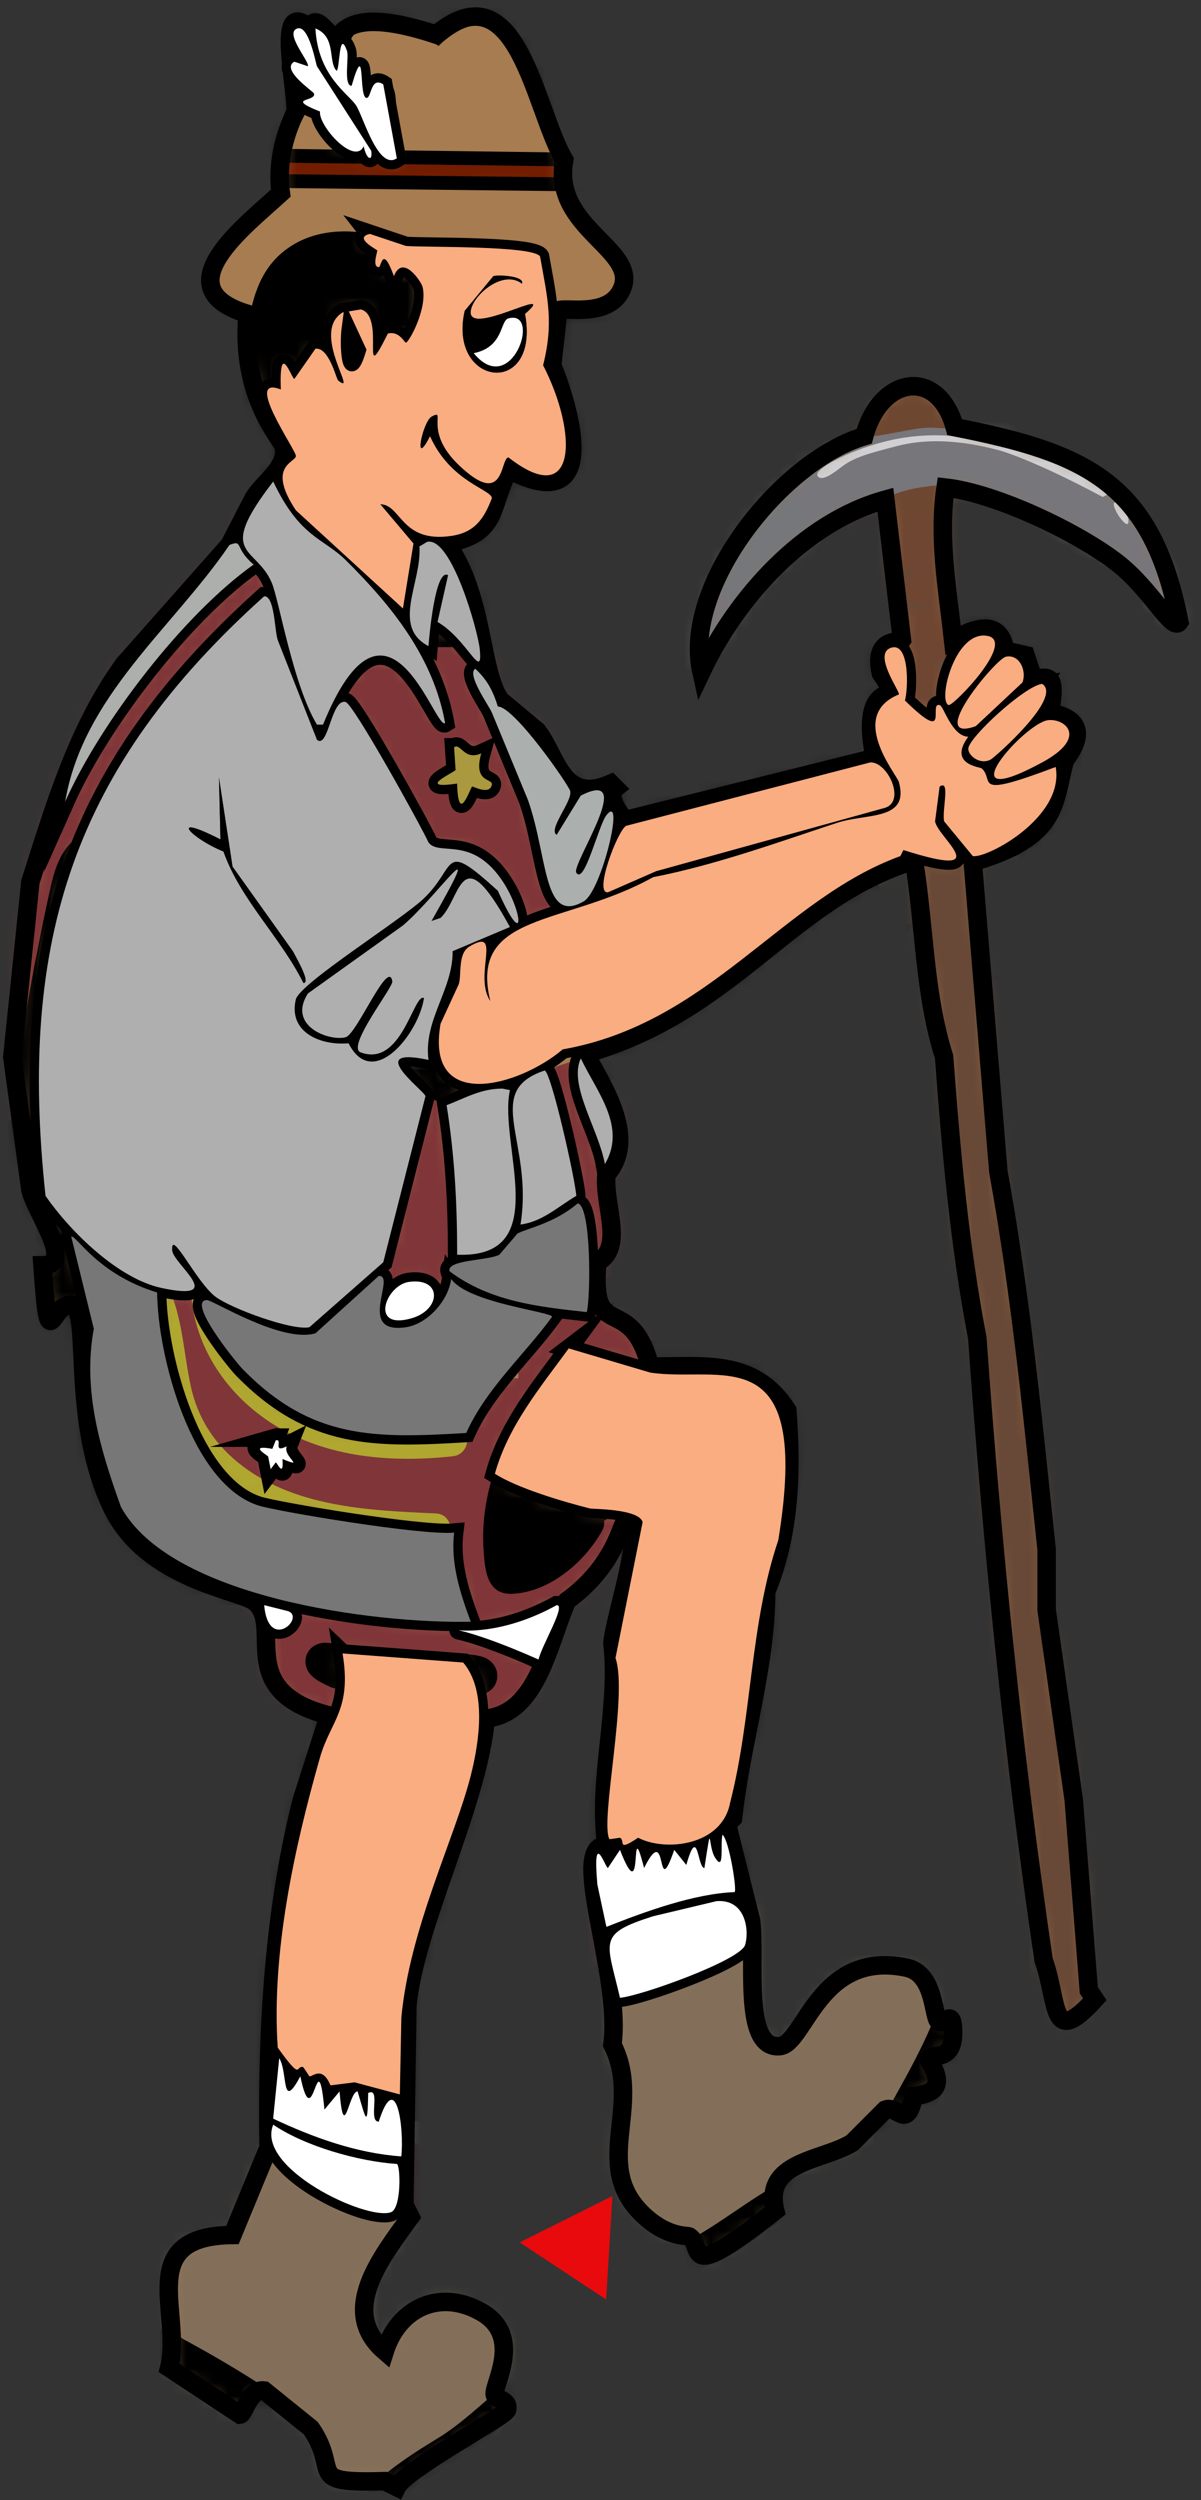 <svg width="87" height="181" viewBox="0 0 87 181" fill="none" xmlns="http://www.w3.org/2000/svg">
<rect x="0" y="0" width="87" height="181" fill="#333333" stroke="none"/>
<path d="M65.663 31.363C67.119 31.435 68.575 31.509 70.033 31.582C77.507 33.298 82.436 35.614 84.558 43.499C81.427 40.347 76.02 36.719 71.78 35.518C67.947 34.432 65.585 34.769 61.951 36.393C54.856 39.561 51.841 46.665 51.248 46.233C50.408 44.189 54.803 37.759 56.163 36.284C58.039 34.248 62.949 31.682 65.663 31.363Z" fill="white"/>
<path d="M16.625 39.456C12.494 45.502 6.014 50.388 4.72 58.043C7.29 52.277 13.308 44.466 18.372 40.876C16.938 39.659 17.649 39.059 16.625 39.456C17.207 38.326 17.789 37.196 18.372 36.067C19.103 34.865 20.847 33.853 20.556 32.35C20.46 31.848 17.371 28.751 17.936 22.729C11.763 20.863 17.752 16.365 20.34 13.981C20.048 12.048 20.539 9.808 21.432 8.077C21.366 5.662 20.033 -0.176 22.415 2.063C22.938 0.739 23.787 2.79 24.381 2.72C24.766 2.674 25.037 0.334 31.589 2.501C37.498 -2.413 38.704 7.908 40.873 11.577C39.932 16.538 46.379 18.068 45.024 20.979C44.028 23.118 40.676 22.135 40.438 22.509C40.291 23.821 40.147 25.134 40 26.446C41.521 30.209 43.371 37.437 36.832 33.989C35.425 37.015 36.042 38.611 32.353 39.346C35.075 43.078 34.781 48.812 36.285 50.716C37.158 51.445 38.032 52.174 38.905 52.903C40.348 54.676 40.674 58.299 44.258 56.73C44.367 56.839 44.477 56.949 44.586 57.058C43.848 57.64 45.09 59.254 45.35 59.355C51.357 57.859 57.364 56.366 63.371 54.871C62.327 49.867 64.601 50.342 64.682 50.059C64.391 49.622 64.1 49.184 63.809 48.748C63.226 46.102 65.208 46.544 65.337 46.342C64.936 42.954 64.535 39.563 64.135 36.174C58.196 37.814 53.343 43.291 50.81 48.639C49.417 42.409 56.624 33.363 62.605 31.581C63.787 27.186 67.959 26.588 69.157 30.924C78.714 32.798 83.458 34.946 85.431 45.029C84.929 45.767 83.403 42.676 80.952 40.765C78.112 38.551 72.145 35.701 68.5 35.298C67.946 38.987 68.64 42.663 69.045 46.342C72.771 44.153 72.664 46.96 72.867 47.109C73.34 47.218 73.813 47.328 74.288 47.437C74.47 47.984 74.651 48.529 74.833 49.077C75.337 49.394 76.777 48.028 76.035 51.592C79.653 52.236 77.191 54.847 77.127 55.09C76.298 58.256 76.663 60.613 70.466 62.415C71.085 69.886 71.703 77.358 72.322 84.829C73.96 93.829 74.846 103.016 75.816 112.165V116.538C76.471 121.131 77.127 125.722 77.782 130.315C78.145 134.907 78.511 139.498 78.874 144.091C79.021 144.31 79.165 144.528 79.312 144.747C76.055 148.309 76.705 145.03 75.599 141.904C73.395 126.948 71.871 111.941 70.794 96.856C69.505 90.157 68.898 83.332 68.391 76.519C66.935 71.953 66.985 67.034 66.206 62.305C57.176 65.079 53.259 73.209 42.397 76.3C43.807 78.833 46.178 82.502 43.925 85.048C43.721 87.288 45.267 90.304 43.27 91.39C42.743 97.414 45.652 93.389 47.093 98.934C51.083 98.953 54.619 98.345 57.031 102.103C57.371 106.545 57.233 111.077 55.503 115.225C55.477 120.788 53.686 126.177 53.1 131.626C52.953 131.773 52.809 131.917 52.662 132.064C53.244 134.397 53.826 136.729 54.409 139.062C54.759 141.799 53.748 148.386 56.484 148.138C58.312 147.972 59.304 141.129 65.659 142.453C67.841 142.909 67.537 146.245 68.062 146.389C68.485 146.505 69.041 145.36 69.045 147.155C69.052 149.373 67.416 148.591 67.298 149.123C67.254 149.318 69.168 151.488 66.206 151.748C65.674 154.296 65.05 152.379 64.131 152.733C63.329 153.534 62.528 154.338 61.727 155.139C59.533 156.472 55.26 156.446 56.158 160.06C49.277 165.48 51.057 162.621 49.932 161.919C49.788 161.829 48.5 162 46.874 160.608C42.598 156.945 46.681 152.591 44.363 148.033C45.052 142.915 41.165 133.616 43.925 133.6C43.268 128.706 44.91 123.894 44.363 118.949C44.562 116.887 47.042 109.522 45.346 110.092C45 110.208 44.658 113.285 41.086 115.886C39.733 118.907 38.958 124.08 35.188 124.415C34.658 130.573 30.07 139.377 29.51 145.19C29.438 150.001 29.363 154.811 29.291 159.622C29.438 159.914 29.582 160.205 29.729 160.498C27.647 163.401 24.477 167.308 27.872 170.229C28.884 167.05 31.892 165.697 34.862 167.385C37.986 169.16 35.635 172.753 35.845 173.398C35.957 173.744 36.946 173.744 36.718 174.491C36.576 174.957 29.378 178.771 28.746 180.067C28.455 179.92 28.163 179.775 27.872 179.629C21.957 179.802 24.722 179.011 22.52 175.802C21.39 174.891 20.263 173.981 19.133 173.068C18.085 172.926 17.684 174.791 17.386 174.817C15.675 173.687 13.965 172.558 12.253 171.428C13.234 167.444 9.709 161.882 16.839 161.807C17.713 159.692 18.586 157.58 19.459 155.465C19.328 147.061 19.794 138.528 21.863 130.317C22.518 128.277 23.174 126.234 23.829 124.194C16.903 122.418 20.585 117.773 18.477 115.993C17.419 115.1 10.648 114.428 8.1 109.104C4.742 102.086 7.001 93.391 4.714 94.562C3.602 95.131 3.514 97.848 3.076 91.609C5.449 91.613 2.671 87.938 2.203 86.143C1.765 82.936 1.329 79.729 0.891 76.522C1.329 72.294 1.765 68.067 2.203 63.838C3.958 58.367 5.565 52.807 8.974 48.094C11.522 45.215 14.07 42.336 16.618 39.456H16.625ZM21.539 2.061C20.567 2.372 22.443 4.469 22.303 4.795L21.32 4.467C20.302 5.036 22.693 6.621 22.741 6.763C22.949 7.389 20.587 7.046 23.179 8.075C23.065 9.127 25.677 12.006 26.346 10.59C26.548 11.579 27.016 11.728 26.892 10.918C25.58 8.878 24.271 6.835 22.96 4.795C22.883 4.653 22.391 1.79 21.539 2.061ZM22.848 2.061C23.032 5.518 25.243 6.79 25.797 7.637C26.314 8.427 27.391 12.363 28.746 11.463C28.417 9.677 28.091 7.891 27.763 6.107C26.841 5.513 26.916 7.085 26.561 7.092C25.937 7.103 26.53 2.589 25.469 6.216C24.867 6.194 25.291 4.13 25.14 3.701C24.534 1.973 24.624 5.115 24.376 5.121C23.746 4.463 24.387 2.67 22.848 2.061ZM26.782 16.932C25.576 17.214 27.294 18.05 27.327 18.134C27.351 18.195 26.924 19.335 27.437 19.335C27.627 19.335 27.684 17.661 28.529 19.992C29.166 18.341 30.517 20.406 30.604 20.758C30.992 22.317 29.621 24.78 29.402 24.804C29.293 24.815 28.923 23.933 28.091 24.147C25.977 28.396 27.993 22.853 26.125 22.398C25.688 22.47 25.252 22.545 24.814 22.617C22.445 24.057 26.027 28.788 24.486 27.538C24.35 27.428 23.833 25.125 22.848 25.242C22.338 25.971 21.828 26.7 21.32 27.428C21.117 27.428 20.208 24.497 20.337 28.195C17.577 27.105 21.436 32.573 21.43 33.006C21.423 33.495 19.267 33.689 21.43 36.942C24.015 39.311 26.598 41.68 29.184 44.048C29.438 42.481 29.694 40.913 29.948 39.346C29.146 38.398 28.345 37.45 27.544 36.502C29.072 36.522 29.035 39.324 32.677 38.799C34.385 38.553 35.057 37.557 35.626 36.065C35.609 35.432 32.64 34.909 31.147 31.581C29.884 34.037 30.611 30.515 31.257 30.16C32.417 29.521 30.598 31.141 33.222 33.659C36.598 36.899 36.208 33.181 36.826 33.111C41.843 37.019 41.85 31.314 39.337 26.441C40.127 23.306 39.652 21.579 39.118 18.569C38.66 17.759 30.663 17.917 29.398 17.803C28.525 17.512 27.651 17.221 26.778 16.927L26.782 16.932ZM19.792 34.863C15.583 40.318 18.529 39.482 19.683 42.188C20.219 43.444 21.215 49.565 22.96 52.465H23.398C28.065 41.027 31.48 52.846 32.244 52.356C31.403 47.641 28.426 43.895 25.035 40.548C23.422 38.954 21.714 38.928 19.792 34.863ZM30.93 39.237C30.749 39.346 30.567 39.456 30.385 39.565C30.567 42.161 28.328 45.364 31.04 46.78C31.086 46.134 31.519 41.115 32.461 41.642C32.207 42.772 31.951 43.902 31.697 45.031C33.846 46.277 34.993 49.436 34.755 46.999C34.628 45.699 32.697 38.792 30.933 39.237H30.93ZM19.136 43.173C5.338 55.569 1.303 68.05 3.3 86.581C5.101 89.181 8.562 92.583 11.71 93.251C16.557 94.28 12.535 91.519 12.474 90.516C12.373 88.888 14.221 92.863 15.642 93.905C16.773 94.735 21.128 96.35 22.413 96.092C24.197 94.525 25.981 92.957 27.765 91.39C28.785 87.382 29.803 83.371 30.823 79.363C30.74 78.958 26.285 75.722 31.042 76.738C30.663 73.842 32.826 71.642 32.789 68.866C34.172 68.284 35.556 67.699 36.94 67.117C33.334 60.499 33.45 64.992 31.916 66.46C31.697 66.533 31.478 66.607 31.261 66.679C35.473 59.278 31.758 64.814 29.186 67.008C26.892 68.647 24.6 70.287 22.305 71.929C20.795 74.293 23.851 75.401 25.035 75.099C25.849 74.891 28.148 69.335 28.422 71.053C28.49 71.487 25.061 75.795 26.128 76.191C29.111 77.301 29.954 71.9 30.714 72.255C30.361 74.781 27.025 79.028 25.252 75.534C23.212 75.714 20.878 74.74 21.43 72.364C21.699 71.2 29.105 66.585 30.714 65.04C33.168 62.682 31.951 60.758 36.066 64.492C38.106 69.07 37.918 65.926 36.285 63.617C34.076 60.497 31.8 62.012 31.042 60.992C30.499 59.799 25.609 50.966 25.035 50.824C23.987 50.563 23.792 54.263 22.96 53.558C22.014 51.152 21.066 48.746 20.121 46.342C19.882 45.622 19.906 43.142 19.138 43.173H19.136ZM71.341 46.016C69.1 45.88 67.931 50.791 68.721 51.047C69.047 51.152 73.885 46.172 71.341 46.016ZM64.571 46.89C63.174 47.312 65.205 50.064 65.116 50.278C61.353 51.815 64.973 56.099 65.116 56.62C65.891 59.435 62.786 58.864 60.637 59.573C56.245 61.02 51.885 62.61 47.312 63.509C40.9 67.076 33.938 66.009 35.517 72.476C34.26 70.606 36.458 67.045 33.989 68.54C33.13 69.059 33.459 70.631 33.225 71.274C32.787 72.222 32.351 73.17 31.913 74.118C30.782 80.589 37.62 78.647 40.76 75.976C51.416 74.1 56.648 65.099 65.223 61.981C65.295 61.835 65.37 61.69 65.442 61.544C72.278 63.722 67.915 60.642 67.736 59.466C67.846 58.628 67.955 57.789 68.064 56.951C68.868 56.371 68.215 58.693 68.393 59.466C69.085 60.305 69.776 61.143 70.468 61.981C71.473 62.174 77.116 59.19 76.475 55.53C70.293 57.868 72.086 56.533 71.123 55.64C71 55.526 68.655 55.359 70.14 53.343C68.931 53.295 68.375 51.126 68.064 51.047C67.215 50.832 68.914 54.015 65.553 50.718C65.801 49.83 65.884 46.493 64.571 46.892V46.89ZM72.87 47.546C72.114 47.711 67.009 53.884 70.685 52.577C71.814 51.52 72.942 50.462 74.071 49.407C74.391 48.518 73.817 47.343 72.87 47.549V47.546ZM34.426 48.42C33.787 48.823 35.398 51.064 35.628 51.59C36.502 53.704 37.375 55.817 38.249 57.932C39.711 62.089 39.324 66.977 42.29 65.256C43.592 64.501 45.302 57.29 43.927 59.024C43.358 59.744 42.32 64.138 41.742 63.179C41.386 62.586 46.195 55.508 42.071 57.603C41.489 58.551 40.906 59.499 40.324 60.447C39.678 60.053 41.471 58.026 41.307 57.277C41.219 56.876 37.277 51.165 36.064 51.154C35.716 50.033 35.289 49.21 34.426 48.42ZM75.492 49.514C74.249 49.644 70.14 53.415 70.14 54.217C70.14 54.724 71.02 55.412 71.777 54.983C72.081 54.81 77.02 50.473 75.49 49.517L75.492 49.514ZM75.928 52.139C74.196 52.33 68.31 59.081 75.49 55.2C78.85 53.385 77.154 52.004 75.928 52.139ZM32.896 54.107C32.934 54.654 32.968 55.2 33.006 55.747C32.958 55.898 30.037 57.19 33.115 56.732C33.194 59.849 34.07 57.01 34.208 56.951C34.28 56.92 35.44 57.59 35.628 56.841C35.76 56.32 34.243 56.736 34.864 54.545C33.627 55.108 33.373 53.759 32.898 54.107H32.896ZM63.04 55.2C57.143 56.73 51.245 58.26 45.348 59.792C44.72 60.164 42.995 64.727 44.037 64.604C45.201 64.094 46.366 63.584 47.531 63.074C53.065 61.544 58.599 60.013 64.131 58.481C65.617 57.98 64.286 55.132 63.038 55.202L63.04 55.2ZM42.071 76.629C41.162 78.57 43.373 81.786 43.818 84.282C45.414 81.578 43.236 79.063 42.071 76.629ZM39.45 77.504C34.884 79.028 38.68 82.68 37.704 88.656C39.31 88.441 40.39 87.375 41.745 86.578C41.681 85.422 39.917 77.572 39.45 77.502V77.504ZM36.392 78.816C34.845 78.818 33.75 79.481 32.351 80.017C32.934 83.634 33.12 87.2 33.115 90.843C40.171 91.123 36.084 82.883 36.937 78.925C36.756 78.888 36.574 78.853 36.392 78.816ZM41.852 87.126C40.094 88.603 38.19 88.921 37.483 89.312C37.045 89.823 36.609 90.333 36.171 90.843C35.357 91.281 32.31 91.204 32.568 92.044C35.508 94.236 38.949 94.606 42.507 94.998C42.787 93.912 42.839 87.32 41.852 87.126ZM5.156 89.531C5.701 91.755 6.248 93.978 6.793 96.202C5.966 100.685 7.271 104.971 8.759 109.104C12.358 115.672 27.082 117.561 34.098 117.414C33.343 115.367 32.629 113.213 32.896 110.963C30.574 111.188 20.007 109.419 18.698 108.995C13.853 107.419 11.423 98.211 11.38 93.579C7.045 92.255 5.519 89.398 5.154 89.534L5.156 89.531ZM27.437 92.375C25.909 93.761 24.378 95.144 22.851 96.53C20.396 97.261 15.403 94.113 14.987 94.124C13.503 94.164 17.019 98.553 17.608 99.155C22.581 104.218 27.121 104.144 33.772 103.748C35.219 100.521 38.054 98.01 39.998 95.328C39.862 94.956 33.914 94.332 32.68 92.594C32.483 94.188 30.937 95.869 29.402 96.092C25.76 96.626 28.746 92.318 27.437 92.375ZM29.621 92.811C27.934 93.043 26.719 96.355 29.84 95.435C31.966 94.809 32.04 92.478 29.621 92.811ZM41.197 97.622C39.109 100.475 36.81 103.237 35.845 106.698C37.443 107.729 40.74 108.712 42.725 109.214C42.925 109.264 46.261 109.222 46.548 110.199C45.893 113.478 45.236 116.76 44.582 120.039C45.506 122.71 43.437 131.899 44.144 133.16C44.398 133.123 44.654 133.088 44.908 133.051C45.313 133.268 44.652 134.102 46.219 133.051C48.22 134.089 52.292 133.625 52.881 130.536C54.492 124.275 54.315 117.605 56.374 111.51C58.802 96.639 52.193 100.166 47.09 99.374C45.125 98.791 43.159 98.207 41.193 97.625L41.197 97.622ZM19.963 104.082C19.864 104.325 19.768 104.571 19.67 104.814C17.52 104.42 19.256 105.381 19.304 105.473L19.523 106.569C19.67 106.374 19.816 106.18 19.961 105.985C20.077 105.994 20.677 107.388 20.545 105.691C22.612 106.541 20.561 105.481 20.911 104.595C19.639 105.247 20.613 103.894 19.961 104.082H19.963ZM19.136 116.21C19.442 119.632 22.126 117.13 20.883 116.648C20.3 116.501 19.718 116.357 19.136 116.21ZM40.324 116.21C33.212 120.133 29.313 115.847 39.013 120.146C39.227 119.146 41.042 116.169 40.324 116.21ZM24.816 119.708C25.502 123.793 23.939 124.586 23.179 127.252C21.307 133.819 19.657 141.433 20.121 148.246C21.962 150.82 21.39 149.454 21.977 149.666C22.124 149.885 22.268 150.104 22.415 150.323C22.614 150.4 23.326 149.502 23.943 150.98C24.525 150.908 25.107 150.833 25.69 150.761C26.782 151.052 27.875 151.343 28.967 151.637C29.004 149.778 29.039 147.919 29.076 146.061C29.685 139.581 32.96 133.058 34.1 128.568C34.753 125.995 35.252 122.351 33.555 120.367C30.644 120.148 27.73 119.929 24.819 119.711L24.816 119.708ZM52.338 132.83C52.165 133.504 52.502 135.623 51.793 134.47C51.254 133.596 51.598 131.545 51.029 135.236C50.521 135.244 50.573 131.996 49.717 135.017C49.426 134.653 49.135 134.288 48.844 133.924C47.458 137.922 48.443 131.656 46.659 135.236C45.525 130.86 46.723 138.587 44.912 133.924C44.621 134.362 44.33 134.8 44.039 135.236C43.862 135.247 42.909 132.243 43.275 136.438C43.494 137.458 43.713 138.478 43.929 139.498C46.764 138.379 50.284 137.096 53.214 136.983C53.406 136.886 52.824 133.228 52.34 132.828L52.338 132.83ZM51.9 137.639C50.372 138.003 48.842 138.368 47.314 138.732C43.216 140.03 43.956 140.496 44.91 144.636C46.405 144.511 53.638 141.921 53.975 140.809C54.288 139.774 54.026 137.469 51.9 137.639ZM20.228 149.012C20.081 150.47 19.937 151.928 19.79 153.386C22.715 154.763 25.847 155.892 29.074 156.12C29.287 154.025 28.698 149.69 27.437 153.605C26.631 153.611 27.634 151.074 26.673 151.527C26.627 154.163 26.511 153.46 25.909 151.418C25.272 151.376 24.924 155.321 24.597 151.418C24.234 151.855 23.868 152.293 23.505 152.729C22.984 147.359 22.717 154.953 21.758 150.323C20.355 152.924 20.876 150.065 20.23 149.012H20.228ZM19.792 153.821C18.501 156.963 26.522 160.776 28.31 160.163C29.096 159.894 29.011 156.75 28.748 156.665C25.97 156.481 22.095 155.389 19.792 153.821Z" fill="#A77C50"/>
<mask id="mask0_1_2469" style="mask-type:luminance" maskUnits="userSpaceOnUse" x="0" y="1" width="86" height="180">
<path d="M16.624 39.456C12.493 45.502 6.014 50.388 4.72 58.044C7.29 52.278 13.308 44.467 18.371 40.877C16.937 39.66 17.649 39.06 16.624 39.456C17.207 38.326 17.789 37.197 18.371 36.067C19.102 34.865 20.847 33.854 20.556 32.35C20.46 31.849 17.371 28.751 17.936 22.729C11.762 20.864 17.752 16.365 20.339 13.981C20.048 12.048 20.538 9.809 21.432 8.077C21.366 5.663 20.033 -0.176 22.415 2.064C22.938 0.739 23.787 2.791 24.38 2.72C24.766 2.674 25.037 0.334 31.589 2.502C37.498 -2.413 38.704 7.909 40.873 11.578C39.932 16.538 46.379 18.068 45.024 20.98C44.028 23.119 40.676 22.136 40.438 22.51C40.291 23.821 40.146 25.135 40 26.446C41.521 30.209 43.371 37.438 36.832 33.99C35.425 37.015 36.042 38.611 32.353 39.346C35.074 43.079 34.781 48.812 36.285 50.717C37.158 51.446 38.032 52.175 38.905 52.904C40.348 54.677 40.674 58.3 44.258 56.73C44.367 56.84 44.477 56.949 44.586 57.059C43.848 57.641 45.089 59.254 45.35 59.355C51.357 57.86 57.364 56.367 63.371 54.872C62.327 49.867 64.601 50.342 64.682 50.06C64.391 49.622 64.1 49.184 63.809 48.749C63.226 46.102 65.207 46.544 65.337 46.343C64.936 42.954 64.535 39.563 64.135 36.175C58.196 37.814 53.342 43.291 50.81 48.639C49.417 42.409 56.624 33.364 62.605 31.582C63.787 27.186 67.959 26.588 69.156 30.925C78.714 32.799 83.458 34.946 85.43 45.029C84.929 45.767 83.403 42.676 80.951 40.765C78.112 38.552 72.145 35.702 68.5 35.299C67.946 38.987 68.64 42.663 69.045 46.343C72.771 44.154 72.663 46.96 72.867 47.109C73.34 47.218 73.813 47.328 74.288 47.438C74.469 47.985 74.651 48.53 74.833 49.077C75.336 49.395 76.777 48.029 76.035 51.592C79.653 52.236 77.191 54.848 77.127 55.091C76.297 58.256 76.663 60.614 70.466 62.415C71.085 69.887 71.703 77.358 72.322 84.83C73.959 93.829 74.846 103.017 75.816 112.165V116.539C76.47 121.132 77.127 125.722 77.782 130.315C78.145 134.908 78.511 139.498 78.874 144.091C79.021 144.31 79.165 144.529 79.312 144.748C76.054 148.31 76.705 145.03 75.599 141.904C73.395 126.948 71.871 111.942 70.794 96.857C69.505 90.158 68.898 83.332 68.39 76.52C66.935 71.953 66.985 67.034 66.206 62.306C57.175 65.079 53.259 73.21 42.397 76.301C43.807 78.834 46.177 82.503 43.925 85.049C43.721 87.288 45.267 90.305 43.27 91.391C42.743 97.415 45.652 93.389 47.093 98.934C51.083 98.954 54.619 98.345 57.031 102.104C57.37 106.546 57.232 111.077 55.503 115.226C55.477 120.788 53.686 126.178 53.099 131.626C52.953 131.773 52.808 131.917 52.662 132.064C53.244 134.398 53.826 136.729 54.408 139.063C54.759 141.799 53.747 148.386 56.484 148.139C58.312 147.972 59.303 141.129 65.658 142.454C67.841 142.909 67.537 146.245 68.062 146.39C68.484 146.506 69.04 145.361 69.045 147.156C69.051 149.373 67.416 148.592 67.298 149.124C67.254 149.319 69.168 151.488 66.206 151.749C65.674 154.297 65.05 152.379 64.13 152.734C63.329 153.535 62.528 154.338 61.727 155.14C59.533 156.473 55.26 156.446 56.158 160.061C49.277 165.481 51.057 162.622 49.932 161.919C49.787 161.83 48.5 162 46.873 160.608C42.598 156.946 46.681 152.591 44.363 148.034C45.052 142.916 41.164 133.616 43.925 133.601C43.268 128.706 44.91 123.894 44.363 118.949C44.562 116.887 47.042 109.523 45.346 110.092C45 110.208 44.658 113.286 41.086 115.887C39.733 118.908 38.958 124.08 35.188 124.415C34.658 130.573 30.07 139.378 29.509 145.19C29.437 150.002 29.363 154.811 29.291 159.623C29.437 159.914 29.582 160.205 29.728 160.499C27.647 163.401 24.477 167.309 27.872 170.229C28.883 167.051 31.891 165.698 34.862 167.385C37.986 169.161 35.635 172.753 35.845 173.399C35.956 173.745 36.946 173.745 36.718 174.491C36.576 174.958 29.378 178.771 28.745 180.067C28.454 179.92 28.163 179.776 27.872 179.629C21.957 179.802 24.722 179.012 22.52 175.803C21.39 174.892 20.263 173.981 19.133 173.068C18.084 172.926 17.684 174.791 17.386 174.818C15.674 173.688 13.965 172.558 12.253 171.429C13.233 167.445 9.709 161.882 16.839 161.808C17.712 159.693 18.586 157.58 19.459 155.466C19.328 147.062 19.794 138.529 21.863 130.317C22.517 128.277 23.174 126.235 23.829 124.194C16.902 122.419 20.584 117.774 18.476 115.994C17.419 115.101 10.648 114.429 8.1 109.105C4.742 102.086 7.001 93.391 4.713 94.562C3.601 95.132 3.514 97.848 3.076 91.609C5.449 91.614 2.671 87.938 2.203 86.143C1.765 82.936 1.329 79.729 0.891 76.522C1.329 72.295 1.765 68.068 2.203 63.838C3.958 58.368 5.565 52.807 8.973 48.094C11.522 45.215 14.07 42.337 16.618 39.456H16.624ZM21.539 2.062C20.567 2.372 22.443 4.47 22.303 4.796L21.32 4.467C20.302 5.037 22.693 6.621 22.741 6.764C22.949 7.39 20.587 7.046 23.179 8.075C23.065 9.128 25.676 12.007 26.346 10.59C26.548 11.58 27.016 11.729 26.891 10.919C25.58 8.878 24.271 6.836 22.96 4.796C22.883 4.653 22.39 1.79 21.539 2.062ZM22.848 2.062C23.032 5.518 25.243 6.79 25.797 7.637C26.313 8.427 27.39 12.364 28.745 11.464C28.417 9.677 28.091 7.891 27.763 6.107C26.841 5.514 26.915 7.086 26.561 7.092C25.937 7.103 26.53 2.589 25.468 6.216C24.866 6.195 25.291 4.13 25.14 3.701C24.534 1.974 24.623 5.115 24.376 5.122C23.746 4.463 24.387 2.67 22.848 2.062ZM26.782 16.932C25.576 17.215 27.294 18.051 27.327 18.134C27.351 18.195 26.924 19.336 27.436 19.336C27.627 19.336 27.684 17.661 28.529 19.993C29.166 18.342 30.517 20.406 30.604 20.759C30.991 22.317 29.621 24.78 29.402 24.804C29.293 24.815 28.923 23.933 28.091 24.148C25.976 28.397 27.992 22.854 26.125 22.398C25.687 22.471 25.252 22.545 24.814 22.617C22.445 24.058 26.027 28.788 24.485 27.538C24.35 27.429 23.833 25.126 22.848 25.242C22.338 25.971 21.828 26.7 21.32 27.429C21.116 27.429 20.208 24.498 20.337 28.195C17.577 27.105 21.436 32.573 21.43 33.007C21.423 33.495 19.267 33.69 21.43 36.943C24.015 39.312 26.598 41.68 29.183 44.049C29.437 42.481 29.693 40.914 29.947 39.346C29.146 38.399 28.345 37.451 27.544 36.503C29.072 36.523 29.035 39.325 32.677 38.799C34.385 38.554 35.057 37.558 35.626 36.065C35.608 35.432 32.64 34.909 31.147 31.582C29.884 34.038 30.611 30.516 31.256 30.161C32.417 29.522 30.598 31.142 33.222 33.659C36.598 36.899 36.208 33.182 36.825 33.112C41.843 37.02 41.849 31.315 39.336 26.442C40.127 23.307 39.652 21.58 39.117 18.57C38.66 17.76 30.663 17.917 29.398 17.803C28.524 17.512 27.651 17.221 26.777 16.928L26.782 16.932ZM19.792 34.863C15.582 40.319 18.529 39.482 19.683 42.188C20.219 43.444 21.215 49.565 22.96 52.466H23.398C28.065 41.028 31.48 52.847 32.244 52.356C31.403 47.641 28.426 43.895 25.035 40.548C23.422 38.955 21.714 38.928 19.792 34.863ZM30.93 39.237C30.748 39.346 30.567 39.456 30.385 39.565C30.567 42.162 28.327 45.364 31.04 46.781C31.086 46.135 31.519 41.115 32.46 41.643C32.206 42.773 31.95 43.902 31.696 45.032C33.846 46.277 34.993 49.436 34.755 47C34.628 45.699 32.697 38.793 30.932 39.237H30.93ZM19.135 43.173C5.337 55.57 1.303 68.05 3.299 86.581C5.101 89.182 8.562 92.584 11.71 93.251C16.556 94.28 12.535 91.52 12.474 90.517C12.373 88.888 14.221 92.864 15.642 93.906C16.773 94.735 21.127 96.351 22.412 96.093C24.197 94.525 25.981 92.958 27.765 91.391C28.785 87.382 29.803 83.372 30.823 79.364C30.74 78.959 26.285 75.723 31.042 76.739C30.663 73.843 32.826 71.642 32.789 68.867C34.172 68.284 35.556 67.7 36.939 67.118C33.334 60.5 33.45 64.992 31.915 66.461C31.696 66.533 31.477 66.608 31.261 66.68C35.473 59.278 31.758 64.815 29.186 67.008C26.891 68.648 24.599 70.287 22.305 71.929C20.795 74.293 23.851 75.401 25.035 75.099C25.849 74.891 28.148 69.335 28.422 71.054C28.489 71.487 25.061 75.795 26.127 76.191C29.111 77.301 29.954 71.901 30.713 72.255C30.361 74.782 27.025 79.028 25.252 75.535C23.211 75.714 20.878 74.74 21.43 72.365C21.699 71.2 29.105 66.586 30.713 65.04C33.167 62.682 31.95 60.758 36.066 64.493C38.106 69.07 37.918 65.927 36.285 63.617C34.076 60.498 31.799 62.013 31.042 60.992C30.499 59.799 25.608 50.966 25.035 50.824C23.986 50.563 23.791 54.263 22.96 53.558C22.014 51.152 21.066 48.746 20.12 46.343C19.882 45.623 19.906 43.142 19.137 43.173H19.135ZM71.341 46.017C69.1 45.881 67.931 50.791 68.721 51.047C69.047 51.152 73.885 46.172 71.341 46.017ZM64.57 46.89C63.174 47.313 65.205 50.064 65.115 50.279C61.352 51.816 64.973 56.1 65.115 56.621C65.89 59.436 62.786 58.865 60.636 59.574C56.245 61.021 51.884 62.61 47.311 63.51C40.9 67.076 33.938 66.01 35.516 72.477C34.26 70.607 36.458 67.045 33.988 68.54C33.13 69.059 33.459 70.631 33.224 71.275C32.787 72.223 32.351 73.171 31.913 74.118C30.781 80.589 37.62 78.648 40.759 75.977C51.416 74.101 56.648 65.099 65.223 61.982C65.295 61.835 65.369 61.691 65.442 61.544C72.278 63.722 67.915 60.642 67.736 59.467C67.845 58.628 67.955 57.79 68.064 56.951C68.868 56.371 68.215 58.694 68.392 59.467C69.084 60.305 69.776 61.144 70.468 61.982C71.473 62.175 77.116 59.191 76.475 55.531C70.293 57.869 72.085 56.533 71.122 55.64C71 55.526 68.655 55.36 70.139 53.344C68.931 53.295 68.375 51.126 68.064 51.047C67.215 50.833 68.913 54.016 65.553 50.719C65.801 49.83 65.884 46.494 64.57 46.892V46.89ZM72.869 47.547C72.114 47.711 67.009 53.884 70.684 52.578C71.814 51.52 72.942 50.463 74.071 49.408C74.391 48.519 73.817 47.343 72.869 47.549V47.547ZM34.426 48.42C33.787 48.823 35.398 51.065 35.628 51.59C36.502 53.705 37.375 55.817 38.248 57.932C39.711 62.089 39.323 66.978 42.289 65.257C43.592 64.502 45.302 57.291 43.927 59.024C43.358 59.745 42.32 64.138 41.742 63.179C41.385 62.586 46.195 55.509 42.071 57.604C41.488 58.552 40.906 59.499 40.324 60.447C39.678 60.053 41.471 58.026 41.307 57.278C41.219 56.877 37.276 51.166 36.064 51.155C35.716 50.034 35.289 49.211 34.426 48.42ZM75.492 49.515C74.248 49.644 70.139 53.416 70.139 54.217C70.139 54.725 71.019 55.412 71.777 54.983C72.081 54.81 77.02 50.474 75.49 49.517L75.492 49.515ZM75.927 52.14C74.196 52.33 68.309 59.081 75.49 55.2C78.85 53.385 77.153 52.004 75.927 52.14ZM32.896 54.108C32.933 54.655 32.968 55.2 33.005 55.747C32.957 55.898 30.037 57.19 33.115 56.732C33.194 59.85 34.069 57.01 34.207 56.951C34.28 56.921 35.44 57.591 35.628 56.842C35.759 56.321 34.242 56.737 34.864 54.545C33.627 55.108 33.373 53.76 32.898 54.108H32.896ZM63.04 55.2C57.143 56.73 51.245 58.26 45.348 59.793C44.719 60.165 42.994 64.727 44.036 64.605C45.201 64.094 46.366 63.584 47.53 63.074C53.064 61.544 58.598 60.014 64.13 58.481C65.617 57.98 64.286 55.132 63.038 55.202L63.04 55.2ZM42.071 76.629C41.162 78.571 43.373 81.787 43.818 84.282C45.413 81.579 43.235 79.064 42.071 76.629ZM39.45 77.505C34.884 79.028 38.68 82.68 37.703 88.656C39.31 88.442 40.389 87.376 41.744 86.579C41.681 85.423 39.916 77.573 39.45 77.503V77.505ZM36.392 78.816C34.844 78.818 33.75 79.482 32.351 80.018C32.933 83.634 33.119 87.201 33.115 90.843C40.17 91.123 36.083 82.884 36.937 78.926C36.755 78.888 36.574 78.853 36.392 78.816ZM41.852 87.126C40.094 88.604 38.189 88.921 37.482 89.313C37.044 89.823 36.609 90.333 36.171 90.843C35.357 91.281 32.309 91.204 32.568 92.045C35.508 94.236 38.949 94.606 42.506 94.998C42.786 93.912 42.839 87.321 41.852 87.126ZM5.156 89.532C5.701 91.756 6.248 93.978 6.793 96.202C5.966 100.685 7.27 104.972 8.759 109.105C12.358 115.672 27.082 117.561 34.098 117.415C33.343 115.368 32.629 113.214 32.896 110.963C30.573 111.189 20.007 109.42 18.698 108.995C13.853 107.419 11.423 98.212 11.379 93.58C7.045 92.255 5.519 89.398 5.153 89.534L5.156 89.532ZM27.436 92.376C25.908 93.761 24.378 95.145 22.85 96.531C20.396 97.262 15.403 94.114 14.987 94.125C13.503 94.164 17.018 98.553 17.607 99.155C22.581 104.219 27.121 104.144 33.772 103.748C35.219 100.521 38.054 98.01 39.998 95.329C39.862 94.957 33.914 94.333 32.679 92.594C32.482 94.188 30.937 95.869 29.402 96.093C25.759 96.627 28.745 92.319 27.436 92.376ZM29.621 92.811C27.933 93.043 26.718 96.355 29.84 95.436C31.966 94.81 32.04 92.478 29.621 92.811ZM41.197 97.623C39.109 100.475 36.81 103.238 35.845 106.699C37.443 107.73 40.74 108.713 42.725 109.214C42.924 109.265 46.261 109.223 46.547 110.199C45.893 113.479 45.236 116.76 44.581 120.039C45.505 122.71 43.437 131.9 44.144 133.161C44.398 133.124 44.654 133.089 44.908 133.051C45.313 133.268 44.652 134.102 46.219 133.051C48.22 134.089 52.292 133.625 52.88 130.536C54.492 124.275 54.314 117.605 56.374 111.511C58.802 96.64 52.193 100.167 47.09 99.374C45.124 98.792 43.159 98.207 41.193 97.625L41.197 97.623ZM19.963 104.083C19.864 104.326 19.768 104.571 19.669 104.814C17.52 104.42 19.256 105.381 19.304 105.473L19.523 106.57C19.669 106.375 19.816 106.18 19.961 105.985C20.077 105.994 20.676 107.388 20.545 105.692C22.612 106.541 20.56 105.482 20.911 104.595C19.639 105.248 20.613 103.895 19.961 104.083H19.963ZM19.135 116.211C19.442 119.632 22.126 117.13 20.882 116.648C20.3 116.502 19.718 116.357 19.135 116.211ZM40.324 116.211C33.211 120.133 29.312 115.847 39.012 120.147C39.227 119.146 41.042 116.169 40.324 116.211ZM24.816 119.709C25.501 123.794 23.938 124.586 23.179 127.252C21.307 133.82 19.656 141.434 20.12 148.246C21.961 150.82 21.39 149.454 21.977 149.667C22.123 149.886 22.268 150.105 22.415 150.324C22.614 150.4 23.325 149.503 23.943 150.98C24.525 150.908 25.107 150.834 25.689 150.761C26.782 151.053 27.874 151.344 28.967 151.637C29.004 149.778 29.039 147.92 29.076 146.061C29.685 139.582 32.959 133.058 34.1 128.568C34.752 125.996 35.252 122.351 33.555 120.368C30.643 120.149 27.73 119.93 24.818 119.711L24.816 119.709ZM52.338 132.83C52.165 133.505 52.502 135.624 51.792 134.47C51.254 133.597 51.598 131.545 51.029 135.236C50.521 135.245 50.573 131.996 49.717 135.017C49.426 134.654 49.135 134.288 48.844 133.925C47.458 137.922 48.443 131.657 46.659 135.236C45.525 130.86 46.722 138.588 44.912 133.925C44.621 134.363 44.33 134.801 44.039 135.236C43.861 135.247 42.909 132.244 43.275 136.438C43.494 137.458 43.712 138.478 43.929 139.498C46.764 138.38 50.284 137.097 53.213 136.983C53.406 136.887 52.824 133.229 52.34 132.828L52.338 132.83ZM51.9 137.64C50.372 138.003 48.842 138.369 47.313 138.732C43.215 140.03 43.956 140.497 44.91 144.636C46.405 144.511 53.638 141.922 53.975 140.81C54.288 139.774 54.025 137.469 51.9 137.64ZM20.228 149.012C20.081 150.47 19.936 151.928 19.79 153.386C22.715 154.763 25.847 155.893 29.074 156.12C29.286 154.025 28.697 149.691 27.436 153.605C26.631 153.612 27.633 151.074 26.672 151.528C26.626 154.163 26.51 153.461 25.908 151.418C25.271 151.377 24.923 155.321 24.597 151.418C24.234 151.856 23.868 152.294 23.505 152.729C22.984 147.359 22.717 154.954 21.758 150.324C20.355 152.924 20.876 150.065 20.23 149.012H20.228ZM19.792 153.822C18.5 156.963 26.521 160.777 28.31 160.164C29.096 159.894 29.01 156.751 28.748 156.665C25.97 156.482 22.095 155.389 19.792 153.822Z" fill="white"/>
</mask>
<g mask="url(#mask0_1_2469)">
<path d="M46.373 151.635H4.72V188.208H46.373V151.635Z" fill="#826E59"/>
<path d="M80.647 134.465H40.989V169.049H80.647V134.465Z" fill="#826E59"/>
<path d="M35.276 157.711L19.088 149.757L16.833 154.346L33.02 162.301L35.276 157.711Z" fill="#450000"/>
<path d="M62.254 132.59L40.161 139.871L40.998 142.409L63.091 135.128L62.254 132.59Z" fill="#803538"/>
<path d="M36.721 95.078L11.836 90.087L7.599 111.214L32.484 116.205L36.721 95.078Z" fill="#803538"/>
<path d="M29.099 47.413L16.83 36.946L-15.457 74.789L-3.189 85.257L29.099 47.413Z" fill="#803538"/>
<path d="M8.52 74.659H-5.1V95.596H8.52V74.659Z" fill="#803538"/>
<path d="M40.324 46.855H24.921V60.446H40.324V46.855Z" fill="#803538"/>
<path d="M41.854 58.043H28.748V67.331H41.854V58.043Z" fill="#803538"/>
<path d="M45.617 75.46L35.981 78.636L40.895 93.549L50.532 90.373L45.617 75.46Z" fill="#803538"/>
<path d="M36.298 80.318L29.608 78.977L26.337 95.287L33.027 96.629L36.298 80.318Z" fill="#803538"/>
<path d="M39.998 99.786H33.218V103.472H39.998V99.786Z" fill="#803538"/>
<path d="M49.124 94.664H37.55V101.583H49.124V94.664Z" fill="#803538"/>
<path d="M39.435 102.197L34.955 99.61L27.565 112.411L32.045 114.997L39.435 102.197Z" fill="#803538"/>
<path d="M36.064 105.152H30.166V117.98H36.064V105.152Z" fill="#803538"/>
<path d="M40.644 116.209H14.624V123.944H40.644V116.209Z" fill="#803538"/>
<path d="M45.348 103.281H32.351V111.608H45.348V103.281Z" fill="#803538"/>
<path d="M43.117 108.523H32.419V117.094H43.117V108.523Z" fill="#803538"/>
<path d="M45.348 108.945H40.324V116.209H45.348V108.945Z" fill="#803538"/>
<path d="M59.156 98.539L46.94 96.996L42.1 135.303L54.317 136.846L59.156 98.539Z" fill="black"/>
<path d="M36.461 126.293L19.771 124.185L16.28 151.815L32.971 153.923L36.461 126.293Z" fill="black"/>
<path d="M65.829 54.264H41.745V78.2H65.829V54.264Z" fill="black"/>
<path d="M39.998 67.117H33.507V91.061H39.998V67.117Z" fill="black"/>
<path d="M29.337 58.043H11.546V78.715H29.337V58.043Z" fill="black"/>
<path d="M38.838 67.559L28.206 63.888L23.709 76.909L34.341 80.581L38.838 67.559Z" fill="black"/>
<path d="M34.906 62.094H29.335V67.665H34.906V62.094Z" fill="black"/>
<path d="M36.854 64.147H33.671V67.33H36.854V64.147Z" fill="black"/>
<path d="M17.598 81.118H0.333V93.961H17.598V81.118Z" fill="black"/>
<path d="M8.464 91.061H-0.674V98.14H8.464V91.061Z" fill="black"/>
<path d="M10.977 96.931H3.781V116.21H10.977V96.931Z" fill="black"/>
<path d="M19.138 108.925H8.464V116.21H19.138V108.925Z" fill="black"/>
<path d="M45.125 22.35H20.618V46.857H45.125V22.35Z" fill="black"/>
<path d="M49.124 13.435L14.624 13.046L15.578 11.213L49.124 11.651V13.435Z" fill="#731D00" stroke="black" stroke-miterlimit="10"/>
<path d="M17.868 23.984C18.249 21.854 18.689 19.581 20.718 18.067C23.122 16.269 26.077 16.788 26.782 16.933C29.411 18.268 30.276 19.866 30.604 20.759C32.87 26.893 23.409 36.19 19.792 34.864C17.211 33.918 17.253 27.438 17.868 23.986V23.984Z" fill="black"/>
<path d="M18.49 9.67C17.118 7.259 18.924 3.84 19.69 2.389C21.086 -0.258 23.092 -4.06 26.885 -4.807C32.115 -5.836 37.074 -0.33 38.963 3.844C40.64 7.551 40.375 11.257 40.162 11.296C39.983 11.331 39.392 8.851 37.678 5.042C36.688 2.84 36.187 2.117 35.364 1.872C33.803 1.408 32.128 2.975 31.767 3.328C30.848 2.68 29.363 1.887 27.571 1.957C26.92 1.984 25.887 2.023 25.493 2.713C25.106 3.393 25.572 4.306 25.686 4.527C26.099 5.335 26.8 5.696 27.056 5.812C27.352 5.758 27.814 5.723 28.17 5.983C28.652 6.338 28.665 7.038 28.685 7.524C28.72 8.407 28.823 9.648 29.114 11.294C28.588 11.487 27.514 11.797 26.202 11.55C25.384 11.397 24.317 11.198 23.718 10.35C23.206 9.628 23.315 8.829 22.604 8.466C22.275 8.297 22.054 8.367 21.844 8.131C21.428 7.662 21.721 6.749 21.745 6.752C21.776 6.756 21.704 8.159 21.316 9.492C21.067 10.353 20.867 11.04 20.401 11.165C19.755 11.338 18.886 10.357 18.49 9.663V9.67Z" fill="black"/>
<path d="M19.403 172.984C17.422 171.684 15.384 170.487 13.3 169.361C13.21 169.3 13.122 169.237 13.033 169.175C12.89 169.077 12.748 169.02 12.612 168.996C12.47 168.921 12.33 168.845 12.188 168.77C10.94 168.118 9.832 170.007 11.082 170.659C11.454 170.854 11.824 171.051 12.192 171.251C14.164 172.63 16.003 174.164 17.722 175.85C18.586 176.697 19.847 175.677 19.552 174.747C19.994 174.289 20.097 173.44 19.401 172.984H19.403Z" fill="black"/>
<path d="M36.495 172.707C34.937 173.988 33.409 175.5 31.677 176.547C29.994 177.565 28.483 178.567 26.997 179.874C25.937 180.807 27.489 182.35 28.545 181.422C29.374 180.693 30.204 179.953 31.143 179.362C31.877 178.9 32.671 178.548 33.38 178.044C35.007 176.888 36.504 175.518 38.043 174.253C39.133 173.357 37.577 171.816 36.495 172.705V172.707Z" fill="black"/>
<path d="M68.82 144.881C68.428 144.925 68.053 145.153 67.878 145.612C66.731 148.631 64.997 151.437 63.459 154.27C62.786 155.509 64.676 156.615 65.348 155.376C65.407 155.268 65.464 155.161 65.523 155.056C65.7 155.012 65.877 154.907 66.035 154.728C67.119 153.489 68.069 152.145 68.809 150.669C69.157 149.977 69.463 149.259 69.728 148.53C69.995 147.793 70.107 146.919 70.505 146.247C71.164 145.133 69.632 144.117 68.82 144.885V144.881Z" fill="black"/>
<path d="M56.955 157.805C54.365 159.112 52.154 161.047 49.576 162.362C49.381 162.435 49.184 162.505 48.987 162.57C48.728 162.656 48.542 162.807 48.42 162.989C48.161 163.26 48.142 163.63 48.275 163.96C48.398 164.409 48.761 164.777 49.28 164.74C49.466 164.76 49.665 164.731 49.869 164.641C50.075 164.552 50.276 164.455 50.475 164.357C51.559 163.945 52.614 163.457 53.615 162.87C54.876 162.13 56.016 160.929 57.417 160.473C57.859 160.329 58.089 160 58.155 159.644C59.256 158.963 58.177 157.192 56.955 157.807V157.805Z" fill="black"/>
<path d="M43.301 107.956C42.942 107.921 42.594 107.961 42.25 108.022C41.762 107.845 41.175 107.847 40.658 107.829C40.161 107.814 39.516 107.711 38.898 107.698C38.601 107.545 38.296 107.42 37.959 107.422C37.88 107.422 37.802 107.431 37.725 107.446C37.651 106.378 35.912 106.032 35.573 107.251C35.124 108.869 34.912 110.557 35.03 112.236C35.131 113.641 35.254 115.441 37.064 115.388C39.783 115.307 42.39 113.059 43.631 110.795C43.756 110.568 43.787 110.327 43.747 110.099C44.68 109.777 44.524 108.072 43.301 107.956Z" fill="black"/>
<path d="M35 119.966C34.21 119.705 33.181 119.749 32.351 119.67C31.209 119.559 30.066 119.458 28.921 119.386C27.798 119.316 26.671 119.333 25.55 119.259C24.786 119.208 23.978 118.81 23.216 118.97C22.485 119.123 22.008 119.81 22.15 120.544C22.316 121.404 23.201 121.789 23.91 122.124C24.652 122.474 25.329 122.07 25.486 121.439C25.639 121.448 25.793 121.454 25.946 121.459C26.867 121.487 27.787 121.507 28.706 121.562C29.637 121.619 30.565 121.693 31.493 121.778C31.922 121.818 32.349 121.859 32.778 121.903C32.822 121.908 32.872 121.91 32.925 121.912C32.835 122.744 33.652 123.622 34.499 123.009C35.075 122.591 35.795 122.464 35.987 121.649C36.163 120.901 35.712 120.202 35.002 119.968L35 119.966Z" fill="black"/>
<path d="M33.835 78.043C33.47 77.897 33.1 77.781 32.725 77.684C31.88 77.378 31.068 76.999 30.28 76.541C29.059 75.834 27.955 77.724 29.175 78.431C29.453 78.593 29.737 78.744 30.022 78.89C30.171 79.247 30.488 79.538 30.972 79.582C31.331 79.613 31.683 79.676 32.029 79.76C32.432 79.904 32.839 80.037 33.253 80.153C34.641 80.543 35.114 78.551 33.835 78.043Z" fill="black"/>
<path d="M7.373 94.198C7.237 93.973 7.128 93.754 7.038 93.53C7.117 93.003 7.023 92.451 6.797 91.952C6.791 91.84 6.782 91.731 6.769 91.63C6.762 91.584 6.756 91.538 6.745 91.495C7.121 91.162 7.336 90.573 7.108 90.058C6.403 88.467 5.552 86.97 4.542 85.553C4.475 85.457 4.387 85.374 4.291 85.304C4.291 85.196 4.275 85.08 4.24 84.958C4.002 84.144 3.739 83.34 3.454 82.541C3.426 81.37 3.323 80.207 3.159 79.043C3.553 76.387 3.993 73.739 4.49 71.101C4.783 69.546 5.092 67.997 5.42 66.449C5.698 65.14 5.808 63.377 6.839 62.412C7.87 61.447 6.318 59.901 5.291 60.864C4.284 61.81 3.919 63.082 3.63 64.391C3.242 66.145 2.881 67.907 2.542 69.671C1.863 73.2 1.279 76.749 0.779 80.308C0.714 80.779 0.917 81.16 1.222 81.4C1.228 81.512 1.237 81.624 1.241 81.735C1.162 81.876 1.103 82.035 1.079 82.221C0.983 82.953 1.062 83.631 1.3 84.327C1.36 84.502 1.454 84.643 1.563 84.756C1.613 84.956 1.666 85.157 1.719 85.356C1.64 85.553 1.624 85.785 1.712 86.044C1.926 86.678 2.141 87.311 2.356 87.946C1.657 88.13 1.125 89.091 1.762 89.818C1.931 90.01 2.104 90.194 2.281 90.371C2.132 90.617 2.025 90.89 1.968 91.175C1.839 91.834 1.911 92.547 2.141 93.204C2.134 93.795 2.288 94.343 2.752 94.662C2.655 94.931 2.542 95.126 2.437 94.993C1.559 93.892 0.02 95.448 0.889 96.54C1.97 97.898 3.949 97.201 4.648 95.844C4.715 95.711 4.779 95.566 4.836 95.422C5.061 95.426 5.282 95.395 5.497 95.336C6.241 96.49 8.095 95.4 7.366 94.202L7.373 94.198Z" fill="black"/>
<path d="M32.809 103.237C28.987 103.662 24.904 103.487 21.474 101.567C18.549 99.93 16.235 96.996 16.032 93.57C15.949 92.169 13.757 92.16 13.843 93.57C14.081 97.559 16.47 101.02 19.806 103.123C23.641 105.54 28.407 105.917 32.809 105.429C34.195 105.275 34.21 103.084 32.809 103.239V103.237Z" fill="#AFA730"/>
<path d="M31.572 109.569C26.657 109.352 21.202 109.126 17.211 105.858C15.464 104.429 14.313 102.603 13.829 100.398C13.295 97.958 13.245 95.499 12.207 93.185C11.631 91.903 9.744 93.015 10.318 94.291C11.439 96.789 11.196 99.641 12.052 102.218C12.798 104.468 14.274 106.348 16.141 107.785C20.545 111.173 26.231 111.526 31.574 111.76C32.982 111.821 32.98 109.632 31.574 109.571L31.572 109.569Z" fill="#AFA730"/>
<path d="M82.142 143.494C82.044 143.49 81.947 143.494 81.851 143.494C81.796 143.391 81.72 143.293 81.612 143.207C81.492 143.111 81.37 143.024 81.245 142.94C82.219 142.605 82.372 141.274 81.262 140.859C81.157 140.819 81.05 140.784 80.943 140.747C80.925 140.517 80.835 140.294 80.662 140.114C80.757 140.075 80.851 140.038 80.947 139.998C81.84 139.615 81.527 138.216 80.686 137.997C80.61 137.978 80.533 137.96 80.457 137.94C80.332 137.551 80.001 137.238 79.456 137.238C79.266 137.238 79.078 137.238 78.887 137.238C78.841 137.095 78.769 136.962 78.666 136.852C79.034 136.524 79.06 136.003 78.835 135.587H78.841C79.566 135.482 79.787 134.587 79.509 133.993C80.133 133.488 79.813 132.255 78.948 132.069C78.924 131.949 78.883 131.831 78.826 131.719C79.196 131.393 79.285 130.872 79.091 130.454C79.373 130.005 79.178 129.313 78.714 128.948C79.038 128.873 79.36 128.801 79.684 128.726C80.967 128.435 80.549 126.688 79.393 126.577L78.83 126.522C78.911 126.211 78.88 125.878 78.716 125.627C79.202 125.29 79.445 124.611 79.218 124.142C79.388 123.543 79.034 122.763 78.211 122.656C78.16 122.65 78.108 122.645 78.057 122.639C78.173 122.293 78.147 121.894 77.954 121.605C78.46 121.038 78.473 120.071 77.504 119.863L76.444 119.637C76.772 119.607 77.101 119.58 77.431 119.558C78.666 119.482 78.826 117.833 77.86 117.45C78.049 117.122 78.103 116.735 77.97 116.43C78.414 116.343 78.856 116.255 79.301 116.165C80.341 115.96 80.349 114.254 79.301 114.055C78.802 113.961 78.302 113.882 77.801 113.812C77.841 113.63 77.838 113.449 77.79 113.282C78.165 113.208 78.379 112.987 78.462 112.711C79.57 112.409 79.605 110.861 78.467 110.601C79.673 110.601 80.879 110.609 82.083 110.631C83.521 110.658 83.449 108.593 82.083 108.442C80.386 108.254 78.688 108.136 76.989 108.081C77.219 107.744 77.278 107.282 77.131 106.921C77.444 106.562 77.552 106.034 77.359 105.644C77.871 105.119 77.751 104.121 76.987 103.854C77.523 103.372 77.611 102.433 76.915 102.092C76.91 101.962 76.882 101.833 76.834 101.715C77.589 101.614 77.862 100.853 77.657 100.257C77.819 99.648 77.486 98.909 76.643 98.867C76.615 98.867 76.586 98.865 76.56 98.863C76.588 98.731 76.593 98.591 76.571 98.453C76.654 98.346 76.713 98.226 76.753 98.099C77.595 97.731 77.552 96.442 76.665 96.093C76.621 95.789 76.448 95.522 76.116 95.402C76.177 95.209 76.183 95.001 76.138 94.804C76.238 94.445 76.155 94.033 75.892 93.738C76.888 93.65 77.884 93.563 78.88 93.477C79.874 93.39 80.152 92.457 79.769 91.833C80.06 91.196 79.749 90.281 78.821 90.251C78.224 90.231 77.626 90.213 77.028 90.194C77.033 90.15 77.033 90.104 77.033 90.06C77.335 89.421 77.02 88.462 76.087 88.434C76.046 88.434 76.004 88.434 75.962 88.434C75.89 87.915 75.49 87.396 74.896 87.346C74.739 87.333 74.583 87.319 74.426 87.306C74.467 86.774 74.152 86.212 73.487 86.118C73.487 85.857 73.408 85.592 73.261 85.382C73.605 85.341 73.948 85.297 74.29 85.255C75.498 85.106 75.689 83.629 74.756 83.186C75.155 82.683 75.045 81.774 74.439 81.483C75.236 81.359 76.032 81.234 76.829 81.109C77.882 80.945 77.786 79.706 77.107 79.185C77.368 78.526 77.059 77.661 76.144 77.707C74.553 77.788 72.974 77.738 71.411 77.558C72.495 77.291 73.598 77.107 74.717 77.017C75.853 76.925 76.31 75.085 75.008 74.868C74.907 74.85 74.806 74.837 74.708 74.822C74.765 74.261 74.41 73.642 73.662 73.565C72.992 73.495 72.324 73.425 71.654 73.355C71.945 73.307 72.239 73.263 72.532 73.219C73.62 73.06 73.53 71.339 72.532 71.109C71.941 70.973 71.35 70.844 70.757 70.724C71.354 70.638 71.956 70.564 72.558 70.501C73.703 70.38 74.141 68.659 72.849 68.351C72.291 68.217 71.731 68.093 71.17 67.976C71.291 67.939 71.411 67.904 71.529 67.867C72.536 67.561 72.606 66.03 71.529 65.757C71.105 65.649 70.68 65.551 70.253 65.457C70.61 65.38 70.969 65.31 71.328 65.247C72.272 65.08 72.291 64.06 71.785 63.487C72.197 63.39 72.606 63.29 73.016 63.184C73.867 62.966 74.156 61.584 73.276 61.184C73.178 61.138 73.079 61.098 72.981 61.057C73.147 60.437 72.742 59.651 71.948 59.61L68.55 59.428C68.43 59.211 68.209 59.049 67.867 59.003C66.862 58.867 66.026 58.977 65.113 59.424C64.076 59.934 64.66 61.409 65.665 61.464L68.454 61.613C68.489 61.727 68.541 61.836 68.609 61.937C67.289 62.193 65.96 62.403 64.625 62.567C63.241 62.736 63.196 64.638 64.625 64.756C64.713 64.763 64.8 64.772 64.888 64.778C63.841 65.277 64.058 66.768 65.277 66.88C65.761 66.924 66.243 66.98 66.722 67.044C66.51 67.11 66.297 67.173 66.087 67.239C64.918 67.596 65.159 69.034 66.155 69.34C65.551 69.472 64.949 69.612 64.349 69.765C63.06 70.093 63.495 71.772 64.64 71.915C65.247 71.991 65.853 72.075 66.459 72.166C65.794 72.326 65.131 72.495 64.472 72.674C63.211 73.018 63.59 74.701 64.763 74.824C65.174 74.868 65.584 74.909 65.995 74.953C65.774 75.601 66.173 76.514 67.009 76.492C67.252 76.486 67.495 76.483 67.738 76.479C67.374 76.626 67.011 76.779 66.65 76.945C66.004 77.241 65.989 78.062 66.365 78.565L66.216 78.578C64.894 78.694 64.796 80.612 66.048 80.754C65.452 81.312 65.897 82.602 66.856 82.665C66.867 82.665 66.877 82.665 66.886 82.668C66.372 82.93 66.304 83.541 66.543 84.031C65.444 84.193 65.214 85.481 65.945 85.999C65.54 86.378 65.619 87.109 66.019 87.552C65.973 88.138 66.405 88.832 67.092 88.889C67.298 88.906 67.504 88.924 67.709 88.939C67.517 89.441 67.734 90.126 68.239 90.404C67.76 91.041 67.994 92.1 69.053 92.133C69.102 92.133 69.148 92.135 69.196 92.138C68.182 92.225 67.169 92.315 66.155 92.403C65.216 92.486 64.912 93.355 65.218 93.977C64.697 94.403 64.682 95.297 65.177 95.71C65.126 96.234 65.413 96.768 66.052 96.851C65.763 97.326 65.849 98.015 66.313 98.348C66.427 98.773 66.764 99.138 67.324 99.169C67.747 99.191 68.169 99.215 68.592 99.237C68.567 99.338 68.557 99.445 68.561 99.552C68.283 99.552 68.003 99.552 67.725 99.552C66.317 99.563 66.313 101.743 67.725 101.741C68.224 101.737 68.721 101.741 69.218 101.752C69.093 101.984 69.053 102.265 69.102 102.532C69.027 102.538 68.953 102.543 68.881 102.549C68.007 102.619 67.674 103.405 67.889 104.018C67.604 104.447 67.641 105.06 68.007 105.426C68.018 105.566 68.053 105.704 68.114 105.831C67.158 106.262 67.302 107.81 68.546 107.91C68.614 107.917 68.681 107.919 68.749 107.926C68.905 108.024 69.1 108.085 69.334 108.085H70.008C69.929 108.144 69.861 108.219 69.802 108.3C69.531 108.339 69.323 108.464 69.178 108.637C68.918 108.65 68.659 108.661 68.399 108.674C66.991 108.746 66.987 110.795 68.399 110.863C68.76 110.881 69.124 110.898 69.485 110.916C69.485 110.933 69.483 110.951 69.48 110.971C68.598 111.415 68.771 112.982 69.982 113.041C69.99 113.041 69.997 113.041 70.004 113.041C70.017 113.271 70.093 113.506 70.227 113.707C69.38 114.112 69.445 115.511 70.428 115.749C69.846 116.047 69.78 116.844 70.12 117.356C70.085 117.363 70.047 117.369 70.012 117.376C69.047 117.564 69.034 118.768 69.651 119.287C69.526 119.83 69.763 120.456 70.398 120.592C70.54 120.622 70.682 120.653 70.822 120.682C70.619 120.708 70.417 120.736 70.214 120.763C68.867 120.942 68.758 122.978 70.214 122.952C70.264 122.952 70.317 122.952 70.367 122.952C70.17 123.576 70.485 124.34 71.363 124.353C71.483 124.353 71.604 124.361 71.724 124.364C71.713 124.591 71.768 124.821 71.875 125.018C71.553 125.257 71.422 125.649 71.464 126.021C70.557 126.505 70.982 127.956 72.044 128.059C72.217 128.076 72.392 128.092 72.565 128.109C72.532 128.116 72.499 128.124 72.464 128.131C71.168 128.427 71.615 130.149 72.755 130.281L72.996 130.309C72.996 130.368 72.996 130.43 73.007 130.489C72.276 130.778 72.077 131.693 72.48 132.218C72.184 132.575 72.212 133.149 72.488 133.56C72.42 133.796 72.442 134.064 72.539 134.311C72.442 134.324 72.346 134.339 72.252 134.353C70.923 134.545 71.438 136.369 72.543 136.502C72.661 136.515 72.777 136.531 72.895 136.544C72.486 137.109 72.679 138.039 73.467 138.262C73.554 138.286 73.64 138.308 73.727 138.33C73.743 138.455 73.778 138.573 73.832 138.683C73.948 139.096 74.285 139.438 74.841 139.44C74.927 139.44 75.01 139.442 75.093 139.444C74.436 139.83 74.323 140.762 74.833 141.215C74.859 141.318 74.896 141.419 74.949 141.511C74.765 141.859 74.752 142.31 74.94 142.654C74.62 142.993 74.572 143.518 74.778 143.925C74.697 144.028 74.616 144.133 74.542 144.245C74.448 144.383 74.399 144.556 74.393 144.735C74.075 145.423 74.375 146.399 75.317 146.299C75.586 146.27 75.849 146.228 76.107 146.18C76.109 146.18 76.113 146.18 76.116 146.182C76.083 146.213 76.05 146.242 76.019 146.272C74.982 147.268 76.494 148.685 77.567 147.82C78.202 147.308 78.863 146.787 79.574 146.388C79.749 146.36 79.922 146.327 80.1 146.285C80.382 146.22 80.581 146.075 80.708 145.889C81.162 145.747 81.636 145.67 82.142 145.688C83.552 145.738 83.55 143.549 82.142 143.499V143.494Z" fill="#684836"/>
<path d="M70.006 47.011C69.732 47.007 69.461 47.002 69.187 46.998C69.187 46.996 69.187 46.994 69.189 46.992C69.632 46.919 70.072 46.843 70.51 46.755C71.523 46.554 71.477 45.365 70.836 44.853C70.934 44.546 70.899 44.203 70.731 43.927C70.726 43.857 70.715 43.787 70.698 43.717C70.831 43.2 70.617 42.598 69.96 42.401C69.759 42.34 69.557 42.285 69.354 42.23C69.739 41.652 69.667 40.805 68.787 40.623C68.725 40.61 68.664 40.602 68.605 40.588C68.673 40.131 68.489 39.625 68.064 39.411C68.568 39.161 68.723 38.528 68.544 38.029C68.623 37.828 68.647 37.605 68.616 37.392C70.023 37.383 70.026 35.197 68.616 35.203C66.473 35.214 64.264 35.396 62.651 36.965C61.996 37.602 62.414 38.474 63.064 38.743C62.567 39.196 62.469 40.054 63.018 40.45C62.891 40.68 62.872 40.963 62.942 41.232C61.989 41.552 61.941 42.784 62.782 43.215C62.467 43.861 62.762 44.8 63.682 44.807C63.802 44.96 63.968 45.078 64.183 45.144L63.487 45.363C62.815 45.575 62.596 46.282 62.784 46.83C62.692 46.862 62.6 46.895 62.511 46.93C61.401 47.353 61.499 49.06 62.802 49.08C63.064 49.084 63.327 49.089 63.59 49.093C63.605 49.246 63.647 49.4 63.717 49.542C62.508 49.82 62.537 51.619 63.896 51.698C65.442 51.788 66.97 51.643 68.463 51.278C68.852 51.243 69.242 51.206 69.632 51.17C70.739 51.068 70.974 49.658 70.31 49.154C71.538 48.914 71.206 47.026 70.008 47.007L70.006 47.011Z" fill="#684836"/>
<path d="M69.424 28.674C69.321 28.668 69.218 28.661 69.115 28.655C69.408 28.068 69.264 27.267 68.474 27.129C66.554 26.794 64.686 26.901 62.845 27.562C62.697 27.615 62.569 27.698 62.46 27.799C61.891 27.786 61.324 27.779 60.755 27.779C59.566 27.779 59.209 29.752 60.464 29.929C60.464 29.929 60.466 29.929 60.468 29.929C60.468 29.973 60.47 30.014 60.474 30.058C60.188 30.693 60.722 31.639 61.497 31.652C62.361 31.667 63.218 31.614 64.067 31.501C64.813 31.498 65.558 31.494 66.304 31.492C66.587 31.492 66.812 31.402 66.983 31.262C67.898 31.152 68.808 31.008 69.717 30.826C70.987 30.572 70.597 28.751 69.426 28.677L69.424 28.674Z" fill="#684836"/>
<path d="M86.49 44.861C86.841 44.544 86.996 43.999 86.753 43.484C83.938 37.526 78.695 31.477 71.537 31.97C71.569 31.398 71.221 30.807 70.484 30.823C68.371 30.86 66.267 30.991 64.166 31.217C64.019 31.232 63.886 31.278 63.763 31.346C62.404 31.46 61.057 31.652 59.726 31.932C59.197 31.58 58.419 31.63 58.172 32.302C57.739 32.416 57.305 32.534 56.876 32.668C56.081 32.913 55.917 33.935 56.34 34.481C55.676 34.717 55.041 35.124 54.507 35.525C52.96 36.685 51.653 38.055 50.501 39.605C50.186 40.03 50.256 40.448 50.51 40.746C49.365 41.91 48.581 43.596 48.052 44.969C47.686 45.914 47.104 47.267 47.94 48.127C48.708 48.918 49.812 48.587 50.698 48.213C52.423 47.486 53.912 46.341 55.079 44.934C55.86 44.38 56.576 43.73 57.189 43.005C58.111 41.915 59.466 39.815 59.796 37.893C60.006 37.834 60.182 37.725 60.337 37.587C60.396 37.58 60.457 37.572 60.521 37.554C63.133 36.86 65.788 36.405 68.487 36.245C70.28 36.14 72.152 36.096 73.898 36.545C73.914 36.575 73.927 36.608 73.947 36.639C75.479 39.065 78.038 40.24 80.628 41.214C81.335 41.908 82.042 42.6 82.793 43.239C82.817 43.303 82.841 43.366 82.865 43.432C82.675 43.92 82.758 44.511 83.305 44.765C83.309 44.767 83.314 44.769 83.32 44.772C83.662 45.68 84.146 46.455 85.343 46.645C86.313 46.799 87.003 45.943 86.58 45.036C86.552 44.977 86.519 44.92 86.488 44.861H86.49ZM54.82 41.286C54.829 41.142 54.834 40.995 54.834 40.851C54.952 40.667 55.077 40.477 55.208 40.291C55.096 40.63 54.967 40.962 54.82 41.286ZM56.672 36.681C56.714 36.661 56.758 36.641 56.799 36.626C57.336 36.425 57.454 36.394 57.611 36.897C57.631 36.956 57.64 37.022 57.647 37.092C57.421 36.819 57.047 36.676 56.672 36.683V36.681Z" fill="#77767A"/>
<path d="M71.998 40.455C71.852 40.422 71.705 40.387 71.558 40.355C72.734 40.149 72.618 38.295 71.317 38.185L69.49 38.03C69.555 38.004 69.623 37.984 69.689 37.955C70.427 37.647 70.93 36.373 69.949 35.955C69.859 35.915 69.768 35.882 69.678 35.849C69.516 35.565 69.214 35.372 68.769 35.409C68.544 35.429 68.321 35.453 68.097 35.479C66.803 35.352 65.516 35.652 64.417 36.386C64.356 36.41 64.297 36.429 64.236 36.454C63.934 36.574 63.737 36.784 63.623 37.025C63.586 37.06 63.546 37.093 63.511 37.13C63.439 37.202 63.382 37.279 63.336 37.355C63.321 37.355 63.307 37.355 63.292 37.355C62.979 37.377 62.668 37.399 62.355 37.423C60.943 37.524 60.952 39.494 62.355 39.612C63.041 39.672 63.724 39.728 64.409 39.788C64.275 40.348 64.525 40.992 65.155 41.134L66.519 41.445C66.385 41.506 66.254 41.572 66.125 41.653C65.284 42.176 65.512 43.334 66.385 43.654L67.307 43.991C66.657 44.109 66.004 44.227 65.354 44.345C64.415 44.516 64.391 45.615 64.927 46.18C64.737 46.263 64.549 46.357 64.363 46.473C63.796 46.828 63.599 47.706 64.142 48.192C64.376 48.402 64.614 48.601 64.857 48.798C64.505 48.94 64.15 49.083 63.798 49.225C62.8 49.628 62.725 50.956 63.798 51.335C65.024 51.769 66.25 52.204 67.473 52.638C68.804 53.108 69.376 50.994 68.056 50.527L67.165 50.212C67.239 50.181 67.311 50.153 67.386 50.122C68.246 49.776 68.496 48.662 67.646 48.122C67.489 48.023 67.335 47.92 67.184 47.815C68.34 47.677 69.595 47.806 70.689 47.526C71.869 47.226 71.606 45.777 70.661 45.44C71.088 45.206 71.412 44.853 71.596 44.299C71.793 43.706 71.364 43.148 70.832 42.953L70.759 42.927C71.272 42.833 71.762 42.686 72.259 42.452C73.11 42.051 72.876 40.652 71.998 40.451V40.455Z" fill="#6F4631"/>
<path opacity="0.65" d="M59.358 34.577C59.262 34.533 59.216 34.448 59.205 34.407C59.039 33.879 61.935 32.412 64.687 31.83C69.341 30.845 73.518 32.41 75.558 33.176C78.48 34.271 80.297 35.635 80.186 35.808C80.155 35.853 79.877 35.976 79.877 35.978C74.601 33.159 72.318 32.583 72.318 32.583C71.101 32.276 68.038 31.502 65.015 32.285C62.949 32.822 61.915 33.089 61.005 33.772C60.652 34.034 59.766 34.768 59.358 34.577Z" fill="white"/>
<path d="M80.013 44.369L69.215 43.707L68.281 58.93L79.079 59.592L80.013 44.369Z" fill="black"/>
<path d="M77.462 54.55H65.676V61.96H77.462V54.55Z" fill="black"/>
<path d="M65.374 46.252H61.777V54.265H65.374V46.252Z" fill="black"/>
<path opacity="0.65" d="M80.709 36.397C80.584 36.491 80.827 37.034 81.052 37.367C81.216 37.612 81.545 38.004 81.681 37.938C81.799 37.879 81.748 37.487 81.624 37.196C81.396 36.668 80.84 36.298 80.711 36.397H80.709Z" fill="white"/>
<path d="M58.065 36.361C57.785 35.862 57.058 35.651 56.567 35.969C56.543 35.984 56.526 36.002 56.504 36.019C56.329 35.947 56.138 35.908 55.95 35.912C55.366 35.923 55.013 36.299 54.805 36.803C54.704 37.046 54.748 37.324 54.873 37.565C54.84 37.641 54.814 37.727 54.799 37.823C54.525 39.401 53.476 40.557 52.419 41.693C51.432 42.753 52.883 44.088 53.967 43.241C54.75 42.63 55.442 41.945 56.062 41.17C56.309 40.859 56.362 40.511 56.289 40.198C56.438 39.909 56.567 39.609 56.675 39.301C56.802 39.358 56.942 39.39 57.102 39.39C57.491 39.39 57.848 39.18 58.047 38.847C58.505 38.084 58.5 37.136 58.067 36.363L58.065 36.361Z" fill="#75777A"/>
<path d="M72.634 29.838C72.48 29.746 72.294 29.691 72.071 29.691C71.778 29.691 71.546 29.788 71.375 29.939C71.093 30.142 70.95 30.484 70.946 30.825C70.911 31.397 71.263 31.994 72.001 31.994C72.06 31.994 72.117 31.99 72.17 31.981C72.211 31.988 72.253 31.992 72.299 31.992C72.38 32.01 72.465 32.021 72.557 32.021C73.938 32.021 73.967 29.915 72.634 29.836V29.838Z" fill="#75777A"/>
<path d="M69.522 28.904C69.38 28.815 69.212 28.753 69.012 28.736C68.605 28.699 68.202 28.688 67.8 28.699C67.618 28.677 67.434 28.668 67.254 28.69C67.169 28.701 67.086 28.718 67.005 28.742C66.843 28.756 66.681 28.773 66.519 28.791C65.969 28.799 65.427 28.839 64.901 28.944C64.77 28.97 64.658 29.014 64.56 29.069C64.54 29.069 64.52 29.064 64.501 29.064C63.883 29.064 63.288 29.126 62.752 29.362C62.64 29.323 62.515 29.301 62.377 29.301C61.256 29.301 61.026 30.686 61.69 31.251C61.769 31.345 61.865 31.424 61.981 31.483C62.152 31.625 62.377 31.718 62.662 31.718C62.784 31.718 62.894 31.698 62.995 31.667C63.01 31.665 63.025 31.658 63.04 31.654C63.049 31.652 63.058 31.65 63.067 31.645C63.121 31.63 63.176 31.61 63.231 31.588C64.555 31.424 65.814 31.089 67.117 30.949C67.511 30.96 67.905 30.982 68.292 31.002C68.585 31.035 68.877 31.043 69.177 31.035C69.768 31.019 70.271 30.542 70.271 29.94C70.271 29.476 69.951 29.045 69.52 28.898L69.522 28.904Z" fill="#6E4730"/>
<path d="M68.45 35.094C67.108 35.197 65.871 35.335 64.639 35.843C63.338 35.953 63.371 38.028 64.746 38.028C64.871 38.028 64.987 38.01 65.09 37.977C65.192 37.96 65.297 37.929 65.405 37.879C66.374 37.421 67.397 37.364 68.45 37.286C69.847 37.178 69.857 34.989 68.45 35.097V35.094Z" fill="#6E4730"/>
</g>
<path d="M16.625 39.456C12.494 45.502 6.014 50.388 4.72 58.043C7.29 52.277 13.308 44.466 18.372 40.876C16.938 39.659 17.649 39.059 16.625 39.456ZM16.625 39.456C17.207 38.326 17.789 37.196 18.372 36.067C19.103 34.865 20.847 33.853 20.556 32.35C20.46 31.848 17.371 28.751 17.936 22.729C11.763 20.863 17.752 16.365 20.34 13.981C20.048 12.048 20.539 9.808 21.432 8.077C21.366 5.662 20.033 -0.176 22.415 2.063C22.938 0.739 23.787 2.79 24.381 2.72C24.766 2.674 25.037 0.334 31.589 2.501C37.498 -2.413 38.704 7.908 40.873 11.577C39.932 16.538 46.379 18.068 45.024 20.979C44.028 23.118 40.676 22.135 40.438 22.509C40.291 23.821 40.147 25.134 40 26.446C41.521 30.209 43.371 37.437 36.832 33.989C35.425 37.015 36.042 38.611 32.353 39.346C35.075 43.078 34.781 48.812 36.285 50.716C37.158 51.445 38.032 52.174 38.905 52.903C40.348 54.676 40.674 58.299 44.258 56.73C44.367 56.839 44.477 56.949 44.586 57.058C43.848 57.64 45.09 59.254 45.35 59.355C51.357 57.859 57.364 56.366 63.371 54.871C62.327 49.867 64.601 50.342 64.682 50.059C64.391 49.622 64.1 49.184 63.809 48.748C63.226 46.102 65.208 46.544 65.337 46.342C64.936 42.954 64.535 39.563 64.135 36.174C58.196 37.814 53.343 43.291 50.81 48.639C49.417 42.409 56.624 33.363 62.605 31.581C63.787 27.186 67.959 26.588 69.157 30.924C78.714 32.798 83.458 34.946 85.431 45.029C84.929 45.767 83.403 42.676 80.952 40.765C78.112 38.551 72.145 35.701 68.5 35.298C67.946 38.987 68.64 42.663 69.045 46.342C72.771 44.153 72.664 46.96 72.867 47.109C73.34 47.218 73.813 47.328 74.288 47.437C74.47 47.984 74.651 48.529 74.833 49.077C75.337 49.394 76.777 48.028 76.035 51.592C79.653 52.236 77.191 54.847 77.127 55.09C76.298 58.256 76.663 60.613 70.466 62.415C71.085 69.886 71.703 77.358 72.322 84.829C73.96 93.829 74.846 103.016 75.816 112.165V116.538C76.471 121.131 77.127 125.722 77.782 130.315C78.145 134.907 78.511 139.498 78.874 144.091C79.021 144.31 79.165 144.528 79.312 144.747C76.055 148.309 76.705 145.03 75.599 141.904C73.395 126.948 71.871 111.941 70.794 96.856C69.505 90.157 68.898 83.332 68.391 76.519C66.935 71.953 66.985 67.034 66.206 62.305C57.176 65.079 53.259 73.209 42.397 76.3C43.807 78.833 46.178 82.502 43.925 85.048C43.721 87.288 45.267 90.304 43.27 91.39C42.743 97.414 45.652 93.389 47.093 98.934C51.083 98.953 54.619 98.345 57.031 102.103C57.371 106.545 57.233 111.077 55.503 115.225C55.477 120.788 53.686 126.177 53.1 131.626C52.953 131.773 52.809 131.917 52.662 132.064C53.244 134.397 53.826 136.729 54.409 139.062C54.759 141.799 53.748 148.386 56.484 148.138C58.312 147.972 59.304 141.129 65.659 142.453C67.841 142.909 67.537 146.245 68.062 146.389C68.485 146.505 69.041 145.36 69.045 147.155C69.052 149.373 67.416 148.591 67.298 149.123C67.254 149.318 69.168 151.488 66.206 151.748C65.674 154.296 65.05 152.379 64.131 152.733C63.329 153.534 62.528 154.338 61.727 155.139C59.533 156.472 55.26 156.446 56.158 160.06C49.277 165.48 51.057 162.621 49.932 161.919C49.788 161.829 48.5 162 46.874 160.608C42.598 156.945 46.681 152.591 44.363 148.033C45.052 142.915 41.165 133.616 43.925 133.6C43.268 128.706 44.91 123.894 44.363 118.949C44.562 116.887 47.042 109.522 45.346 110.092C45 110.208 44.658 113.285 41.086 115.886C39.733 118.907 38.958 124.08 35.188 124.415C34.658 130.573 30.07 139.377 29.51 145.19C29.438 150.001 29.363 154.811 29.291 159.622C29.438 159.914 29.582 160.205 29.729 160.498C27.647 163.401 24.477 167.308 27.872 170.229C28.884 167.05 31.892 165.697 34.862 167.385C37.986 169.16 35.635 172.753 35.845 173.398C35.957 173.744 36.946 173.744 36.718 174.491C36.576 174.957 29.378 178.771 28.746 180.067C28.455 179.92 28.163 179.775 27.872 179.629C21.957 179.802 24.722 179.011 22.52 175.802C21.39 174.891 20.263 173.981 19.133 173.068C18.085 172.926 17.684 174.791 17.386 174.817C15.675 173.687 13.965 172.558 12.253 171.428C13.234 167.444 9.709 161.882 16.839 161.807C17.713 159.692 18.586 157.58 19.459 155.465C19.328 147.061 19.794 138.528 21.863 130.317C22.518 128.277 23.174 126.234 23.829 124.194C16.903 122.418 20.585 117.773 18.477 115.993C17.419 115.1 10.648 114.428 8.1 109.104C4.742 102.086 7.001 93.391 4.714 94.562C3.602 95.131 3.514 97.848 3.076 91.609C5.449 91.613 2.671 87.938 2.203 86.143C1.765 82.936 1.329 79.729 0.891 76.522C1.329 72.294 1.765 68.067 2.203 63.838C3.958 58.367 5.565 52.807 8.974 48.094C11.522 45.215 14.07 42.336 16.618 39.456H16.625ZM21.539 2.061C20.567 2.372 22.443 4.469 22.303 4.795L21.32 4.467C20.302 5.036 22.693 6.621 22.741 6.763C22.949 7.389 20.587 7.046 23.179 8.075C23.065 9.127 25.677 12.006 26.346 10.59C26.548 11.579 27.016 11.728 26.892 10.918C25.58 8.878 24.271 6.835 22.96 4.795C22.883 4.653 22.391 1.79 21.539 2.061ZM22.848 2.061C23.032 5.518 25.243 6.79 25.797 7.637C26.314 8.427 27.391 12.363 28.746 11.463C28.417 9.677 28.091 7.891 27.763 6.107C26.841 5.513 26.916 7.085 26.561 7.092C25.937 7.103 26.53 2.589 25.469 6.216C24.867 6.194 25.291 4.13 25.14 3.701C24.534 1.973 24.624 5.115 24.376 5.121C23.746 4.463 24.387 2.67 22.848 2.061ZM26.782 16.932C25.576 17.214 27.294 18.05 27.327 18.134C27.351 18.195 26.924 19.335 27.437 19.335C27.627 19.335 27.684 17.661 28.529 19.992C29.166 18.341 30.517 20.406 30.604 20.758C30.992 22.317 29.621 24.78 29.402 24.804C29.293 24.815 28.923 23.933 28.091 24.147C25.977 28.396 27.993 22.853 26.125 22.398C25.688 22.47 25.252 22.545 24.814 22.617C22.445 24.057 26.027 28.788 24.486 27.538C24.35 27.428 23.833 25.125 22.848 25.242C22.338 25.971 21.828 26.7 21.32 27.428C21.117 27.428 20.208 24.497 20.337 28.195C17.577 27.105 21.436 32.573 21.43 33.006C21.423 33.495 19.267 33.689 21.43 36.942C24.015 39.311 26.598 41.68 29.184 44.048C29.438 42.481 29.694 40.913 29.948 39.346C29.146 38.398 28.345 37.45 27.544 36.502C29.072 36.522 29.035 39.324 32.677 38.799C34.385 38.553 35.057 37.557 35.626 36.065C35.609 35.432 32.64 34.909 31.147 31.581C29.884 34.037 30.611 30.515 31.257 30.16C32.417 29.521 30.598 31.141 33.222 33.659C36.598 36.899 36.208 33.181 36.826 33.111C41.843 37.019 41.85 31.314 39.337 26.441C40.127 23.306 39.652 21.579 39.118 18.569C38.66 17.759 30.663 17.917 29.398 17.803C28.525 17.512 27.651 17.221 26.778 16.927L26.782 16.932ZM19.792 34.863C15.583 40.318 18.529 39.482 19.683 42.188C20.219 43.444 21.215 49.565 22.96 52.465H23.398C28.065 41.027 31.48 52.846 32.244 52.356C31.403 47.641 28.426 43.895 25.035 40.548C23.422 38.954 21.714 38.928 19.792 34.863ZM30.93 39.237C30.749 39.346 30.567 39.456 30.385 39.565C30.567 42.161 28.328 45.364 31.04 46.78C31.086 46.134 31.519 41.115 32.461 41.642C32.207 42.772 31.951 43.902 31.697 45.031C33.846 46.277 34.993 49.436 34.755 46.999C34.628 45.699 32.697 38.792 30.933 39.237H30.93ZM19.136 43.173C5.338 55.569 1.303 68.05 3.3 86.581C5.101 89.181 8.562 92.583 11.71 93.251C16.557 94.28 12.535 91.519 12.474 90.516C12.373 88.888 14.221 92.863 15.642 93.905C16.773 94.735 21.128 96.35 22.413 96.092C24.197 94.525 25.981 92.957 27.765 91.39C28.785 87.382 29.803 83.371 30.823 79.363C30.74 78.958 26.285 75.722 31.042 76.738C30.663 73.842 32.826 71.642 32.789 68.866C34.172 68.284 35.556 67.699 36.94 67.117C33.334 60.499 33.45 64.992 31.916 66.46C31.697 66.533 31.478 66.607 31.261 66.679C35.473 59.278 31.758 64.814 29.186 67.008C26.892 68.647 24.6 70.287 22.305 71.929C20.795 74.293 23.851 75.401 25.035 75.099C25.849 74.891 28.148 69.335 28.422 71.053C28.49 71.487 25.061 75.795 26.128 76.191C29.111 77.301 29.954 71.9 30.714 72.255C30.361 74.781 27.025 79.028 25.252 75.534C23.212 75.714 20.878 74.74 21.43 72.364C21.699 71.2 29.105 66.585 30.714 65.04C33.168 62.682 31.951 60.758 36.066 64.492C38.106 69.07 37.918 65.926 36.285 63.617C34.076 60.497 31.8 62.012 31.042 60.992C30.499 59.799 25.609 50.966 25.035 50.824C23.987 50.563 23.792 54.263 22.96 53.558C22.014 51.152 21.066 48.746 20.121 46.342C19.882 45.622 19.906 43.142 19.138 43.173H19.136ZM71.341 46.016C69.1 45.88 67.931 50.791 68.721 51.047C69.047 51.152 73.885 46.172 71.341 46.016ZM64.571 46.89C63.174 47.312 65.205 50.064 65.116 50.278C61.353 51.815 64.973 56.099 65.116 56.62C65.891 59.435 62.786 58.864 60.637 59.573C56.245 61.02 51.885 62.61 47.312 63.509C40.9 67.076 33.938 66.009 35.517 72.476C34.26 70.606 36.458 67.045 33.989 68.54C33.13 69.059 33.459 70.631 33.225 71.274C32.787 72.222 32.351 73.17 31.913 74.118C30.782 80.589 37.62 78.647 40.76 75.976C51.416 74.1 56.648 65.099 65.223 61.981C65.295 61.835 65.37 61.69 65.442 61.544C72.278 63.722 67.915 60.642 67.736 59.466C67.846 58.628 67.955 57.789 68.064 56.951C68.868 56.371 68.215 58.693 68.393 59.466C69.085 60.305 69.776 61.143 70.468 61.981C71.473 62.174 77.116 59.19 76.475 55.53C70.293 57.868 72.086 56.533 71.123 55.64C71 55.526 68.655 55.359 70.14 53.343C68.931 53.295 68.375 51.126 68.064 51.047C67.215 50.832 68.914 54.015 65.553 50.718C65.801 49.83 65.884 46.493 64.571 46.892V46.89ZM72.87 47.546C72.114 47.711 67.009 53.884 70.685 52.577C71.814 51.52 72.942 50.462 74.071 49.407C74.391 48.518 73.817 47.343 72.87 47.549V47.546ZM34.426 48.42C33.787 48.823 35.398 51.064 35.628 51.59C36.502 53.704 37.375 55.817 38.249 57.932C39.711 62.089 39.324 66.977 42.29 65.256C43.592 64.501 45.302 57.29 43.927 59.024C43.358 59.744 42.32 64.138 41.742 63.179C41.386 62.586 46.195 55.508 42.071 57.603C41.489 58.551 40.906 59.499 40.324 60.447C39.678 60.053 41.471 58.026 41.307 57.277C41.219 56.876 37.277 51.165 36.064 51.154C35.716 50.033 35.289 49.21 34.426 48.42ZM75.492 49.514C74.249 49.644 70.14 53.415 70.14 54.217C70.14 54.724 71.02 55.412 71.777 54.983C72.081 54.81 77.02 50.473 75.49 49.517L75.492 49.514ZM75.928 52.139C74.196 52.33 68.31 59.081 75.49 55.2C78.85 53.385 77.154 52.004 75.928 52.139ZM32.896 54.107C32.934 54.654 32.968 55.2 33.006 55.747C32.958 55.898 30.037 57.19 33.115 56.732C33.194 59.849 34.07 57.01 34.208 56.951C34.28 56.92 35.44 57.59 35.628 56.841C35.76 56.32 34.243 56.736 34.864 54.545C33.627 55.108 33.373 53.759 32.898 54.107H32.896ZM63.04 55.2C57.143 56.73 51.245 58.26 45.348 59.792C44.72 60.164 42.995 64.727 44.037 64.604C45.201 64.094 46.366 63.584 47.531 63.074C53.065 61.544 58.599 60.013 64.131 58.481C65.617 57.98 64.286 55.132 63.038 55.202L63.04 55.2ZM42.071 76.629C41.162 78.57 43.373 81.786 43.818 84.282C45.414 81.578 43.236 79.063 42.071 76.629ZM39.45 77.504C34.884 79.028 38.68 82.68 37.704 88.656C39.31 88.441 40.39 87.375 41.745 86.578C41.681 85.422 39.917 77.572 39.45 77.502V77.504ZM36.392 78.816C34.845 78.818 33.75 79.481 32.351 80.017C32.934 83.634 33.12 87.2 33.115 90.843C40.171 91.123 36.084 82.883 36.937 78.925C36.756 78.888 36.574 78.853 36.392 78.816ZM41.852 87.126C40.094 88.603 38.19 88.921 37.483 89.312C37.045 89.823 36.609 90.333 36.171 90.843C35.357 91.281 32.31 91.204 32.568 92.044C35.508 94.236 38.949 94.606 42.507 94.998C42.787 93.912 42.839 87.32 41.852 87.126ZM5.156 89.531C5.701 91.755 6.248 93.978 6.793 96.202C5.966 100.685 7.271 104.971 8.759 109.104C12.358 115.672 27.082 117.561 34.098 117.414C33.343 115.367 32.629 113.213 32.896 110.963C30.574 111.188 20.007 109.419 18.698 108.995C13.853 107.419 11.423 98.211 11.38 93.579C7.045 92.255 5.519 89.398 5.154 89.534L5.156 89.531ZM27.437 92.375C25.909 93.761 24.378 95.144 22.851 96.53C20.396 97.261 15.403 94.113 14.987 94.124C13.503 94.164 17.019 98.553 17.608 99.155C22.581 104.218 27.121 104.144 33.772 103.748C35.219 100.521 38.054 98.01 39.998 95.328C39.862 94.956 33.914 94.332 32.68 92.594C32.483 94.188 30.937 95.869 29.402 96.092C25.76 96.626 28.746 92.318 27.437 92.375ZM29.621 92.811C27.934 93.043 26.719 96.355 29.84 95.435C31.966 94.809 32.04 92.478 29.621 92.811ZM41.197 97.622C39.109 100.475 36.81 103.237 35.845 106.698C37.443 107.729 40.74 108.712 42.725 109.214C42.925 109.264 46.261 109.222 46.548 110.199C45.893 113.478 45.236 116.76 44.582 120.039C45.506 122.71 43.437 131.899 44.144 133.16C44.398 133.123 44.654 133.088 44.908 133.051C45.313 133.268 44.652 134.102 46.219 133.051C48.22 134.089 52.292 133.625 52.881 130.536C54.492 124.275 54.315 117.605 56.374 111.51C58.802 96.639 52.193 100.166 47.09 99.374C45.125 98.791 43.159 98.207 41.193 97.625L41.197 97.622ZM19.963 104.082C19.864 104.325 19.768 104.571 19.67 104.814C17.52 104.42 19.256 105.381 19.304 105.473L19.523 106.569C19.67 106.374 19.816 106.18 19.961 105.985C20.077 105.994 20.677 107.388 20.545 105.691C22.612 106.541 20.561 105.481 20.911 104.595C19.639 105.247 20.613 103.894 19.961 104.082H19.963ZM19.136 116.21C19.442 119.632 22.126 117.13 20.883 116.648C20.3 116.501 19.718 116.357 19.136 116.21ZM40.324 116.21C33.212 120.133 29.313 115.847 39.013 120.146C39.227 119.146 41.042 116.169 40.324 116.21ZM24.816 119.708C25.502 123.793 23.939 124.586 23.179 127.252C21.307 133.819 19.657 141.433 20.121 148.246C21.962 150.82 21.39 149.454 21.977 149.666C22.124 149.885 22.268 150.104 22.415 150.323C22.614 150.4 23.326 149.502 23.943 150.98C24.525 150.908 25.107 150.833 25.69 150.761C26.782 151.052 27.875 151.343 28.967 151.637C29.004 149.778 29.039 147.919 29.076 146.061C29.685 139.581 32.96 133.058 34.1 128.568C34.753 125.995 35.252 122.351 33.555 120.367C30.644 120.148 27.73 119.929 24.819 119.711L24.816 119.708ZM52.338 132.83C52.165 133.504 52.502 135.623 51.793 134.47C51.254 133.596 51.598 131.545 51.029 135.236C50.521 135.244 50.573 131.996 49.717 135.017C49.426 134.653 49.135 134.288 48.844 133.924C47.458 137.922 48.443 131.656 46.659 135.236C45.525 130.86 46.723 138.587 44.912 133.924C44.621 134.362 44.33 134.8 44.039 135.236C43.862 135.247 42.909 132.243 43.275 136.438C43.494 137.458 43.713 138.478 43.929 139.498C46.764 138.379 50.284 137.096 53.214 136.983C53.406 136.886 52.824 133.228 52.34 132.828L52.338 132.83ZM51.9 137.639C50.372 138.003 48.842 138.368 47.314 138.732C43.216 140.03 43.956 140.496 44.91 144.636C46.405 144.511 53.638 141.921 53.975 140.809C54.288 139.774 54.026 137.469 51.9 137.639ZM20.228 149.012C20.081 150.47 19.937 151.928 19.79 153.386C22.715 154.763 25.847 155.892 29.074 156.12C29.287 154.025 28.698 149.69 27.437 153.605C26.631 153.611 27.634 151.074 26.673 151.527C26.627 154.163 26.511 153.46 25.909 151.418C25.272 151.376 24.924 155.321 24.597 151.418C24.234 151.855 23.868 152.293 23.505 152.729C22.984 147.359 22.717 154.953 21.758 150.323C20.355 152.924 20.876 150.065 20.23 149.012H20.228ZM19.792 153.821C18.501 156.963 26.522 160.776 28.31 160.163C29.096 159.894 29.011 156.75 28.748 156.665C25.97 156.481 22.095 155.389 19.792 153.821Z" stroke="black" stroke-width="1.34" stroke-miterlimit="10"/>
<path d="M21.539 2.061C22.391 1.787 22.881 4.651 22.96 4.795C24.271 6.835 25.581 8.878 26.892 10.918C27.017 11.728 26.546 11.579 26.347 10.59C25.677 12.006 23.065 9.13 23.179 8.074C20.587 7.046 22.951 7.389 22.741 6.763C22.693 6.621 20.302 5.036 21.32 4.467L22.303 4.795C22.444 4.469 20.567 2.374 21.539 2.061Z" fill="white"/>
<path d="M22.849 2.06C24.39 2.671 23.746 4.464 24.377 5.12C24.624 5.112 24.534 1.972 25.14 3.7C25.292 4.127 24.865 6.193 25.469 6.215C26.531 2.588 25.937 7.099 26.561 7.091C26.914 7.084 26.841 5.512 27.763 6.106C28.091 7.892 28.418 9.678 28.746 11.462C27.389 12.362 26.314 8.426 25.797 7.636C25.243 6.786 23.032 5.514 22.849 2.06Z" fill="white"/>
<path d="M19.136 116.21C19.718 116.357 20.3 116.502 20.883 116.648C22.126 117.13 19.442 119.632 19.136 116.21Z" fill="white"/>
<path d="M40.324 116.211C41.044 116.169 39.227 119.146 39.013 120.147C29.313 115.847 33.212 120.134 40.324 116.211Z" fill="white"/>
<path d="M26.782 16.931C27.656 17.222 28.529 17.513 29.403 17.806C30.67 17.92 38.665 17.76 39.123 18.573C39.657 21.582 40.13 23.31 39.342 26.445C41.855 31.317 41.846 37.022 36.831 33.115C36.213 33.185 36.601 36.902 33.227 33.662C30.602 31.142 32.422 29.525 31.261 30.164C30.616 30.518 29.889 34.041 31.152 31.585C32.645 34.912 35.613 35.433 35.631 36.068C35.062 37.559 34.39 38.555 32.682 38.802C29.04 39.328 29.077 36.528 27.549 36.506C28.35 37.454 29.151 38.401 29.952 39.349C29.698 40.917 29.442 42.484 29.188 44.052C26.603 41.683 24.02 39.314 21.434 36.946C19.272 33.693 21.428 33.498 21.434 33.01C21.441 32.576 17.582 27.108 20.342 28.198C20.213 24.503 21.122 27.432 21.325 27.432C21.835 26.703 22.345 25.974 22.853 25.245C23.838 25.129 24.357 27.432 24.491 27.541C26.029 28.791 22.45 24.061 24.819 22.62C25.257 22.548 25.692 22.474 26.13 22.401C27.997 22.859 25.981 28.399 28.096 24.15C28.926 23.934 29.296 24.818 29.407 24.807C29.626 24.783 30.997 22.32 30.609 20.762C30.521 20.409 29.171 18.345 28.534 19.995C27.689 17.664 27.632 19.339 27.441 19.339C26.929 19.339 27.356 18.198 27.332 18.137C27.299 18.054 25.578 17.217 26.787 16.935L26.782 16.931ZM35.738 19.991C35.046 20.829 34.355 21.668 33.663 22.506C32.413 28.001 39.144 28.839 38.032 22.725C40.62 20.464 33.825 24.494 34.101 22.506C34.265 21.329 36.465 19.483 37.813 20.538C38.013 19.976 36.104 19.884 35.738 19.991ZM25.252 23.71C25.084 24.945 25.23 27.975 26.016 25.35C25.762 24.803 25.506 24.258 25.252 23.71Z" fill="#FAAD81"/>
<path d="M35.738 19.991C36.104 19.884 38.013 19.974 37.813 20.539C36.465 19.484 34.263 21.329 34.101 22.507C33.825 24.494 40.62 20.464 38.032 22.726C39.147 28.84 32.415 28.002 33.663 22.507C34.355 21.668 35.046 20.83 35.738 19.991ZM36.828 23.054C36.209 23.227 36.507 25.127 34.317 25.569C37.078 28.916 39.252 22.378 36.828 23.054Z" fill="black"/>
<path d="M36.828 23.054C39.251 22.378 37.075 28.917 34.317 25.57C36.506 25.128 36.208 23.227 36.828 23.054Z" fill="white"/>
<path d="M25.252 23.71C25.506 24.258 25.762 24.803 26.016 25.35C25.23 27.975 25.083 24.945 25.252 23.71Z" fill="#AD8671" stroke="black" stroke-miterlimit="10"/>
<path d="M71.342 46.014C73.885 46.17 69.048 51.15 68.721 51.045C67.931 50.789 69.1 45.879 71.342 46.014Z" fill="#FAAD81"/>
<path d="M64.571 46.889C65.884 46.493 65.801 49.827 65.554 50.716C68.916 54.01 67.218 50.829 68.065 51.044C68.376 51.123 68.932 53.292 70.14 53.34C68.656 55.354 71 55.523 71.123 55.637C72.086 56.53 70.293 57.865 76.475 55.527C77.117 59.185 71.473 62.171 70.468 61.979C69.777 61.14 69.085 60.302 68.393 59.463C68.218 58.693 68.87 56.37 68.065 56.948C67.955 57.786 67.846 58.625 67.736 59.463C67.916 60.639 72.279 63.719 65.442 61.541C65.37 61.687 65.296 61.832 65.223 61.979C56.648 65.096 51.414 74.097 40.76 75.974C37.621 78.644 30.782 80.586 31.914 74.115C32.352 73.167 32.787 72.219 33.225 71.271C33.459 70.628 33.131 69.058 33.989 68.537C36.458 67.042 34.263 70.604 35.517 72.473C33.939 66.007 40.9 67.075 47.312 63.507C51.885 62.607 56.246 61.017 60.637 59.571C62.787 58.863 65.891 59.435 65.116 56.617C64.974 56.096 61.353 51.812 65.116 50.276C65.206 50.059 63.174 47.307 64.571 46.887V46.889Z" fill="#FAAD81"/>
<path d="M72.87 47.545C73.817 47.341 74.391 48.515 74.071 49.403C72.942 50.461 71.814 51.518 70.685 52.573C67.009 53.88 72.112 47.707 72.87 47.543V47.545Z" fill="#FAAD81"/>
<path d="M75.492 49.514C77.022 50.471 72.084 54.807 71.779 54.98C71.022 55.411 70.142 54.722 70.142 54.214C70.142 53.413 74.251 49.641 75.494 49.512L75.492 49.514Z" fill="#FAAD81"/>
<path d="M75.928 52.138C77.156 52.002 78.85 53.384 75.49 55.199C68.31 59.08 74.196 52.329 75.928 52.138Z" fill="#FAAD81"/>
<path d="M63.04 55.199C64.288 55.129 65.619 57.979 64.133 58.478C58.599 60.008 53.065 61.539 47.533 63.071C46.368 63.581 45.204 64.091 44.039 64.601C42.997 64.726 44.722 60.162 45.35 59.789C51.248 58.259 57.145 56.729 63.043 55.197L63.04 55.199Z" fill="#FAAD81"/>
<path d="M41.197 97.621C43.163 98.204 45.129 98.788 47.095 99.37C52.198 100.163 58.804 96.636 56.379 111.507C54.317 117.601 54.494 124.269 52.885 130.532C52.296 133.621 48.224 134.085 46.224 133.048C44.656 134.099 45.317 133.264 44.912 133.048C44.658 133.085 44.402 133.12 44.148 133.157C43.439 131.896 45.51 122.706 44.586 120.036C45.241 116.756 45.898 113.475 46.552 110.196C46.265 109.221 42.929 109.261 42.73 109.21C40.744 108.709 37.447 107.726 35.849 106.695C36.813 103.236 39.114 100.474 41.202 97.619L41.197 97.621Z" fill="#FAAD81"/>
<path d="M24.816 119.707C27.728 119.926 30.642 120.145 33.553 120.364C35.25 122.347 34.753 125.992 34.098 128.564C32.958 133.056 29.683 139.58 29.074 146.057C29.037 147.916 29.002 149.774 28.965 151.633C27.872 151.342 26.78 151.05 25.688 150.757C25.105 150.829 24.523 150.904 23.941 150.976C23.321 149.498 22.612 150.396 22.413 150.319C22.266 150.1 22.122 149.882 21.975 149.663C21.386 149.45 21.96 150.816 20.119 148.242C19.654 141.432 21.305 133.816 23.177 127.248C23.936 124.582 25.499 123.787 24.814 119.705L24.816 119.707Z" fill="#FAAD81"/>
<path d="M52.338 132.83C52.822 133.231 53.404 136.889 53.212 136.985C50.283 137.099 46.763 138.382 43.928 139.5C43.709 138.48 43.49 137.46 43.273 136.44C42.908 132.243 43.86 135.247 44.037 135.238C44.328 134.8 44.62 134.362 44.911 133.927C46.721 138.592 45.524 130.864 46.658 135.238C48.442 131.659 47.457 137.924 48.842 133.927C49.133 134.29 49.425 134.656 49.716 135.019C50.572 131.998 50.519 135.247 51.027 135.238C51.596 131.549 51.253 133.598 51.791 134.472C52.503 135.626 52.163 133.507 52.336 132.832L52.338 132.83Z" fill="white"/>
<path d="M51.901 137.639C54.026 137.469 54.289 139.776 53.976 140.809C53.639 141.921 46.406 144.513 44.911 144.636C43.956 140.496 43.216 140.03 47.314 138.732C48.842 138.368 50.373 138.003 51.901 137.639Z" fill="white"/>
<path d="M20.228 149.011C20.876 150.064 20.355 152.925 21.756 150.322C22.717 154.952 22.982 147.358 23.503 152.728C23.867 152.29 24.232 151.852 24.596 151.417C24.92 155.32 25.27 151.375 25.907 151.417C26.509 153.459 26.627 154.162 26.671 151.526C27.632 151.073 26.631 153.61 27.435 153.604C28.696 149.689 29.285 154.024 29.072 156.119C25.846 155.891 22.713 154.764 19.788 153.385C19.935 151.927 20.079 150.469 20.226 149.011H20.228Z" fill="white"/>
<path d="M19.793 153.822C22.096 155.39 25.971 156.482 28.748 156.666C29.013 156.751 29.096 159.895 28.311 160.164C26.52 160.777 18.501 156.964 19.793 153.822Z" fill="white"/>
<path d="M19.793 34.86C21.715 38.925 23.422 38.951 25.036 40.545C28.424 43.894 31.404 47.64 32.244 52.353C31.48 52.843 28.065 41.024 23.398 52.462H22.96C21.216 49.562 20.22 43.441 19.683 42.185C18.527 39.479 15.583 40.313 19.793 34.86Z" fill="#AFAFAF"/>
<path d="M16.625 39.452C17.65 39.058 16.939 39.658 18.372 40.873C13.309 44.463 7.291 52.274 4.721 58.04C6.015 50.385 12.495 45.499 16.625 39.452Z" fill="#ADAFAD"/>
<path d="M30.931 39.234C32.696 38.789 34.626 45.696 34.753 46.996C34.994 49.433 33.845 46.274 31.695 45.029C31.949 43.899 32.205 42.769 32.459 41.64C31.52 41.114 31.087 46.134 31.038 46.778C28.326 45.359 30.563 42.159 30.384 39.562C30.566 39.453 30.747 39.343 30.929 39.234H30.931Z" fill="#AEAEAE"/>
<path d="M19.136 43.17C19.904 43.14 19.88 45.62 20.119 46.34C21.065 48.746 22.012 51.152 22.958 53.555C23.79 54.262 23.985 50.561 25.034 50.821C25.607 50.963 30.497 59.797 31.04 60.99C31.798 62.01 34.075 60.493 36.283 63.614C37.916 65.922 38.105 69.065 36.064 64.49C31.949 60.755 33.168 62.677 30.712 65.037C29.103 66.583 21.7 71.197 21.428 72.362C20.876 74.737 23.21 75.711 25.25 75.532C27.021 79.026 30.357 74.777 30.712 72.253C29.95 71.898 29.107 77.299 26.126 76.189C25.058 75.792 28.488 71.484 28.42 71.051C28.149 69.332 25.848 74.888 25.034 75.096C23.847 75.398 20.793 74.288 22.304 71.926C24.598 70.287 26.89 68.647 29.184 67.005C31.756 64.812 35.469 59.276 31.259 66.677C31.478 66.605 31.697 66.53 31.914 66.458C33.448 64.987 33.33 60.497 36.938 67.115C35.554 67.697 34.171 68.281 32.787 68.864C32.825 71.64 30.66 73.842 31.04 76.736C26.286 75.718 30.741 78.956 30.822 79.361C29.801 83.369 28.784 87.379 27.763 91.388C25.979 92.955 24.195 94.522 22.411 96.09C21.124 96.348 16.772 94.733 15.64 93.903C14.219 92.861 12.372 88.885 12.472 90.514C12.534 91.517 16.555 94.277 11.708 93.248C8.563 92.581 5.099 89.179 3.298 86.578C1.304 68.049 5.336 55.569 19.134 43.17H19.136ZM15.861 56.29C15.898 57.785 15.933 59.278 15.971 60.773C12.081 58.785 13.83 60.696 16.189 61.648C17.4 65.107 20.307 67.824 21.977 71.16C22.455 71.173 21.767 69.871 21.213 68.864C19.758 66.824 18.302 64.781 16.844 62.741C16.516 60.591 16.189 58.439 15.861 56.29Z" fill="#AFAFAF"/>
<path d="M34.427 48.416C35.291 49.205 35.716 50.03 36.064 51.151C37.275 51.162 41.22 56.873 41.307 57.274C41.471 58.025 39.678 60.052 40.324 60.444C40.907 59.496 41.489 58.548 42.071 57.6C46.195 55.505 41.386 62.584 41.743 63.175C42.321 64.134 43.356 59.741 43.928 59.021C45.3 57.287 43.593 64.498 42.29 65.253C39.324 66.974 39.711 62.085 38.249 57.928C37.376 55.813 36.502 53.701 35.629 51.586C35.399 51.061 33.79 48.819 34.427 48.416Z" fill="#ABAFAD"/>
<path d="M32.896 54.103C33.371 53.755 33.625 55.102 34.862 54.541C34.24 56.732 35.758 56.316 35.626 56.837C35.438 57.586 34.28 56.916 34.205 56.947C34.068 57.006 33.192 59.845 33.113 56.728C30.035 57.185 32.955 55.894 33.004 55.743C32.966 55.196 32.931 54.651 32.894 54.103H32.896Z" fill="#AA993E"/>
<path d="M15.861 56.29C16.189 58.439 16.515 60.591 16.844 62.741C18.299 64.781 19.755 66.824 21.213 68.864C21.769 69.871 22.454 71.171 21.977 71.16C20.307 67.822 17.4 65.107 16.189 61.648C13.829 60.698 12.08 58.785 15.97 60.773C15.933 59.278 15.898 57.785 15.861 56.29Z" fill="black"/>
<path d="M42.071 76.626C43.238 79.062 45.414 81.576 43.818 84.279C43.374 81.784 41.163 78.568 42.071 76.626Z" fill="#AFAFAF"/>
<path d="M39.451 77.501C39.917 77.569 41.682 85.419 41.745 86.578C40.39 87.374 39.313 88.441 37.704 88.655C38.68 82.677 34.887 79.025 39.451 77.504V77.501Z" fill="#AFAFAF"/>
<path d="M36.393 78.812C36.575 78.849 36.757 78.884 36.938 78.921C36.084 82.879 40.172 91.119 33.116 90.839C33.12 87.196 32.932 83.632 32.352 80.014C33.751 79.475 34.846 78.814 36.393 78.812Z" fill="#AFAFAF"/>
<path d="M41.852 87.122C42.841 87.317 42.786 93.908 42.506 94.994C38.949 94.602 35.508 94.234 32.568 92.041C32.312 91.2 35.359 91.275 36.171 90.839C36.609 90.329 37.044 89.819 37.482 89.309C38.187 88.917 40.094 88.602 41.852 87.122Z" fill="#777777"/>
<path d="M5.156 89.529C5.52 89.393 7.048 92.25 11.382 93.575C11.426 98.207 13.856 107.416 18.701 108.99C20.007 109.415 30.574 111.184 32.899 110.958C32.63 113.209 33.346 115.363 34.101 117.41C27.087 117.558 12.363 115.667 8.762 109.1C7.273 104.967 5.969 100.68 6.796 96.197C6.251 93.973 5.704 91.751 5.159 89.527L5.156 89.529Z" fill="#777777"/>
<path d="M27.437 92.373C28.746 92.316 25.76 96.624 29.403 96.09C30.935 95.865 32.483 94.186 32.68 92.592C33.912 94.33 39.862 94.952 39.998 95.326C38.054 98.008 35.219 100.519 33.772 103.746C27.122 104.142 22.581 104.216 17.608 99.153C17.017 98.551 13.501 94.162 14.988 94.122C15.403 94.111 20.397 97.259 22.851 96.528C24.379 95.142 25.909 93.759 27.437 92.373Z" fill="#777777"/>
<path d="M29.622 92.807C32.041 92.475 31.966 94.806 29.841 95.432C26.719 96.351 27.934 93.041 29.622 92.807Z" fill="white"/>
<path d="M19.974 104.281C20.519 104.123 19.705 105.255 20.769 104.71C20.478 105.454 22.194 106.339 20.462 105.629C20.572 107.048 20.071 105.881 19.974 105.875C19.852 106.039 19.729 106.201 19.607 106.365L19.423 105.445C19.383 105.369 17.93 104.563 19.729 104.894C19.81 104.69 19.891 104.487 19.974 104.281Z" fill="white"/>
<path d="M43.911 166.48L44.361 158.988L37.647 162.345L43.911 166.48Z" fill="#E80A0D"/>
</svg>
